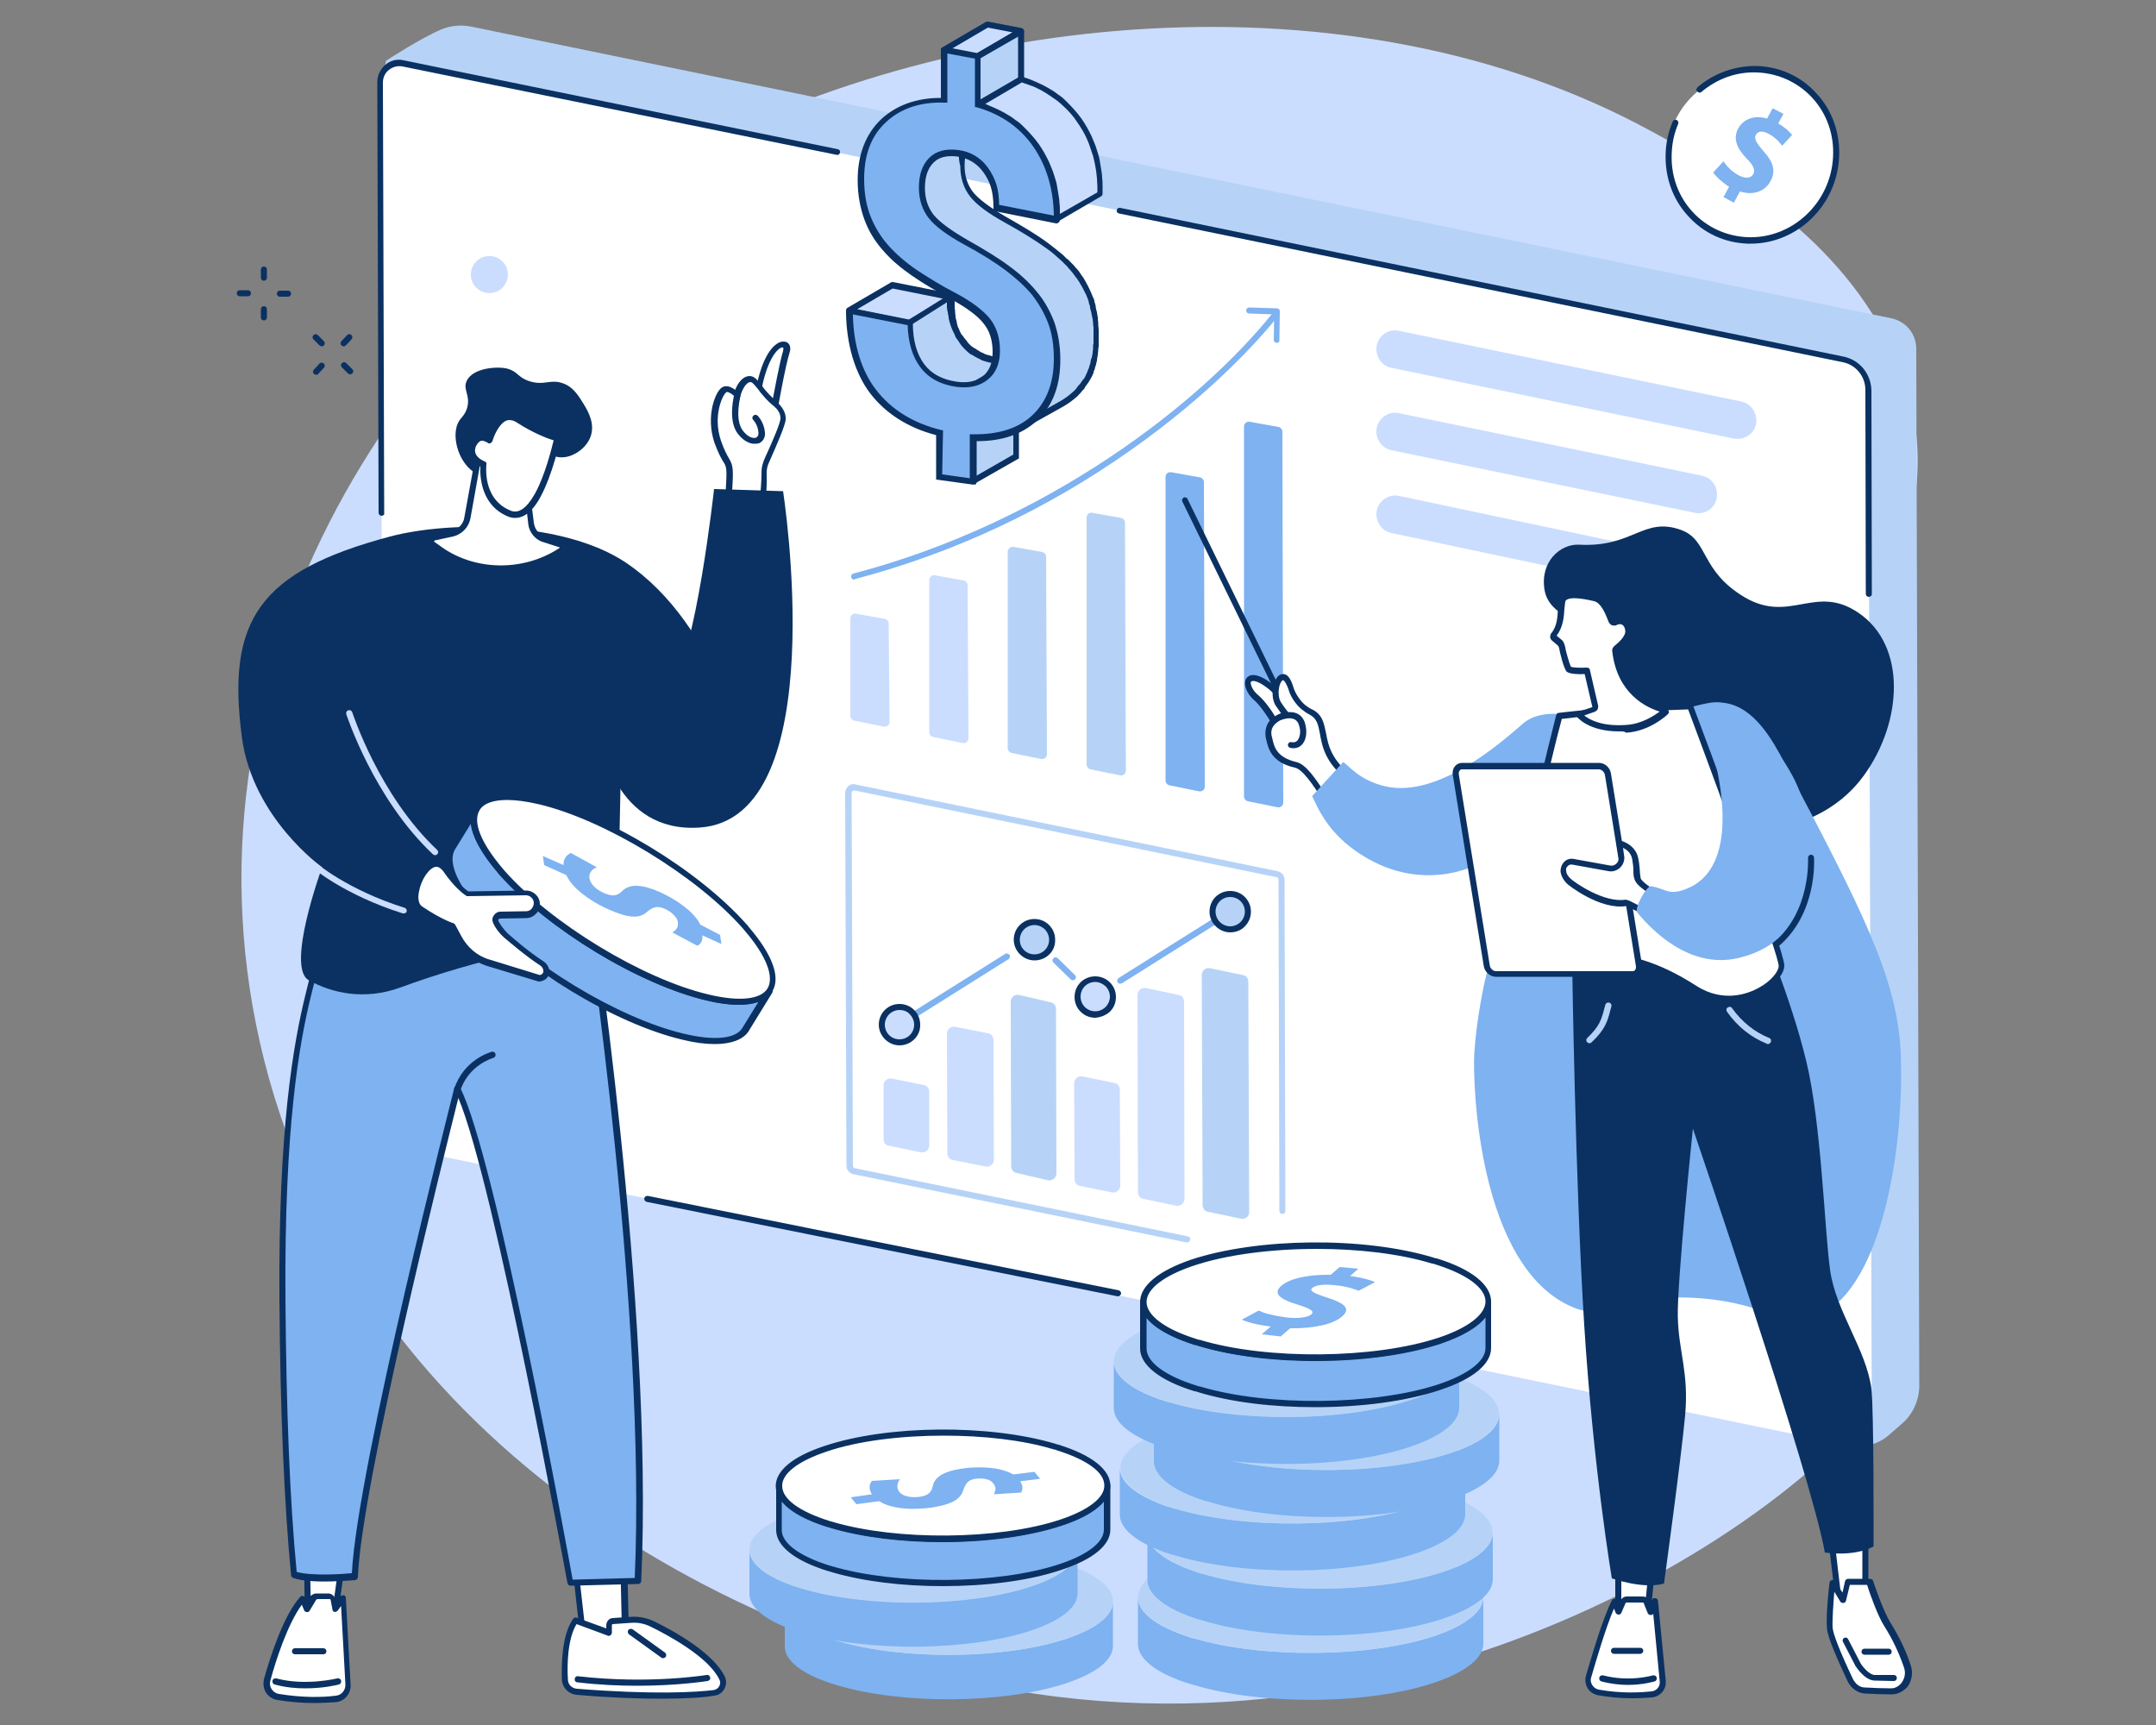 <?xml version="1.0" encoding="utf-8"?>
<!-- Generator: Adobe Illustrator 24.3.0, SVG Export Plug-In . SVG Version: 6.00 Build 0)  -->
<svg version="1.1" id="Layer_1" xmlns="http://www.w3.org/2000/svg" xmlns:xlink="http://www.w3.org/1999/xlink" x="0px" y="0px"
	 viewBox="0 0 500 400" style="enable-background:new 0 0 500 400;" xml:space="preserve">
<rect x="0" y="0" width="500" height="400" fill="#808080" stroke="none"/>
<style type="text/css">
	.st0{fill:#CADDFF;}
	.st1{fill:#B6D3F7;}
	.st2{fill:#FFFFFF;}
	.st3{fill:#0A3161;}
	.st4{fill:#7EB2F1;}
	.st5{enable-background:new    ;}
</style>
<g id="Financial_adviser">
	<path class="st0" d="M438.1,79.7c-13-26.3-39-40.5-55.2-49.3C313.3-7.6,218.3,2.5,155.1,38C92.8,73,38.5,155.9,61.3,246
		c22.9,90.4,111.8,136.9,179.1,146.8c106.8,15.7,196.6-55.6,201.5-80.3c1.5-7.6,1.1-14.4,1.1-14.4c-1.9-17.8-16.6-28.4-20-69.1
		C416.7,154.2,461,125.8,438.1,79.7z"/>
	<g>
		<g>
			<g>
				<path class="st1" d="M441,330.2l-3.1,2.7c-2.4,2-5.6,2.9-8.7,2.2L96.8,265.9c-4.4-0.9-6.6-5.6-6.6-10.1L87.9,27.4
					c0-2.7,1.6-13.3,1.6-13.3s8.1-5.3,12.9-7.3c2.2-0.9,4.6-1.1,7-0.6l329.2,67.6c3.4,0.7,5.8,3.6,5.8,7.1l0.7,240.4
					C445.1,324.7,443.6,328,441,330.2z"/>
				<path class="st2" d="M430.9,335.6L97.8,267.2c-5.2-1.1-8.9-5.6-8.9-10.9L88.2,19c0-2.8,2.5-4.9,5.3-4.3l334,68.6
					c3.4,0.7,5.8,3.6,5.8,7.1l0.8,242.7C434,334.7,432.5,335.9,430.9,335.6z"/>
				<g>
					<path class="st3" d="M88.5,119.6c-0.4,0-0.7-0.3-0.7-0.7L87.5,19c0-1.5,0.7-3,1.9-4c1.2-1,2.7-1.4,4.3-1l100.6,20.6
						c0.4,0.1,0.6,0.4,0.5,0.8c-0.1,0.4-0.4,0.6-0.8,0.5L93.3,15.4c-1.1-0.2-2.2,0.1-3.1,0.8c-0.9,0.7-1.4,1.8-1.4,2.9l0.3,99.9
						C89.2,119.3,88.9,119.6,88.5,119.6C88.5,119.6,88.5,119.6,88.5,119.6z"/>
					<path class="st3" d="M259.3,300.6c0,0-0.1,0-0.1,0l-109.2-21.9c-0.4-0.1-0.6-0.4-0.6-0.8c0.1-0.4,0.4-0.6,0.8-0.6l109.2,21.9
						c0.4,0.1,0.6,0.4,0.6,0.8C259.9,300.3,259.6,300.6,259.3,300.6z"/>
					<path class="st3" d="M433.4,138.4c-0.4,0-0.7-0.3-0.7-0.7l-0.1-47.3c0-3.1-2.2-5.8-5.2-6.4L259.5,49.5
						c-0.4-0.1-0.6-0.4-0.5-0.8c0.1-0.4,0.5-0.6,0.8-0.5l167.8,34.5c3.7,0.8,6.3,4,6.4,7.8l0.1,47.3
						C434.1,138.1,433.8,138.4,433.4,138.4C433.4,138.4,433.4,138.4,433.4,138.4z"/>
				</g>
			</g>
			<g>
				<path class="st0" d="M402.1,101.7l-79.4-16.4c-2-0.4-3.4-2.1-3.5-4.2v0c-0.1-2.8,2.5-5,5.2-4.4l79.4,16.4c2,0.4,3.4,2.1,3.5,4.2
					l0,0C407.5,100.1,404.9,102.2,402.1,101.7z"/>
				<path class="st0" d="M393,118.9l-70.3-14.5c-2-0.4-3.4-2.1-3.5-4.2l0,0c-0.1-2.8,2.5-5,5.2-4.4l70.3,14.5c2,0.4,3.4,2.1,3.5,4.2
					v0C398.3,117.4,395.8,119.5,393,118.9z"/>
				<path class="st0" d="M375.2,134.7l-52.5-11.1c-2-0.4-3.4-2.1-3.5-4.2l0,0c-0.1-2.8,2.5-5,5.3-4.4l52.5,11.1
					c2,0.4,3.4,2.1,3.5,4.2l0,0C380.5,133.1,377.9,135.2,375.2,134.7z"/>
			</g>
		</g>
		<g>
			<path class="st1" d="M275.3,288.1c0,0-0.1,0-0.1,0l-77.2-15.8c-1-0.2-1.7-1-1.7-2l-0.3-86.4c0-0.6,0.3-1.2,0.7-1.6
				c0.5-0.4,1.1-0.6,1.7-0.4l97.8,20.1c1,0.2,1.7,1,1.7,2l0.2,76.8c0,0.4-0.3,0.7-0.7,0.7c0,0,0,0,0,0c-0.4,0-0.7-0.3-0.7-0.7
				l-0.2-76.8c0-0.3-0.2-0.6-0.5-0.6l-97.8-20.1c-0.2,0-0.4,0.1-0.5,0.1c-0.1,0.1-0.2,0.2-0.2,0.5l0.3,86.4c0,0.3,0.2,0.6,0.5,0.6
				l77.2,15.8c0.4,0.1,0.6,0.4,0.5,0.8C275.9,287.9,275.6,288.1,275.3,288.1z"/>
			<g>
				<path class="st0" d="M272.8,279.6l-7.6-1.6c-0.8-0.1-1.3-0.8-1.3-1.6l-0.1-45.7c0-1,0.9-1.8,1.9-1.6l7.6,1.6
					c0.8,0.1,1.3,0.8,1.3,1.6l0.1,45.7C274.7,279,273.7,279.8,272.8,279.6z"/>
				<path class="st1" d="M287.8,282.6l-7.6-1.6c-0.8-0.1-1.3-0.8-1.3-1.6l-0.2-53.3c0-1,0.9-1.8,1.9-1.6l7.6,1.6
					c0.8,0.1,1.3,0.8,1.3,1.6l0.2,53.3C289.8,282,288.8,282.8,287.8,282.6z"/>
				<path class="st0" d="M257.9,276.5l-7.4-1.5c-0.8-0.1-1.3-0.8-1.3-1.6l-0.1-22.2c0-1,0.9-1.8,1.9-1.6l7.4,1.5
					c0.8,0.1,1.3,0.8,1.3,1.6l0.1,22.2C259.8,275.9,258.9,276.7,257.9,276.5z"/>
				<path class="st0" d="M213.6,267.2l-7.4-1.5c-0.8-0.1-1.3-0.8-1.3-1.6l0-12.4c0-1,0.9-1.8,1.9-1.6l7.4,1.5
					c0.8,0.1,1.3,0.8,1.3,1.6l0,12.4C215.5,266.6,214.6,267.4,213.6,267.2z"/>
				<path class="st1" d="M243.1,273.7l-7.3-1.7c-0.8-0.1-1.3-0.8-1.3-1.6l-0.1-38.1c0-1,0.9-1.8,1.9-1.6l7.3,1.7
					c0.8,0.1,1.3,0.8,1.3,1.6l0.1,38.1C245,273.1,244.1,273.8,243.1,273.7z"/>
				<path class="st0" d="M228.6,270.5l-7.6-1.5c-0.8-0.1-1.3-0.8-1.3-1.6l-0.1-27.7c0-1,0.9-1.8,1.9-1.6l7.6,1.5
					c0.8,0.1,1.3,0.8,1.3,1.6l0.1,27.7C230.5,269.9,229.6,270.7,228.6,270.5z"/>
			</g>
			<g>
				<path class="st4" d="M259.8,228.1c-0.2,0-0.5-0.1-0.6-0.3c-0.2-0.3-0.1-0.8,0.2-1l25.3-15.9c0.3-0.2,0.8-0.1,1,0.2
					c0.2,0.3,0.1,0.8-0.2,1L260.2,228C260,228.1,259.9,228.1,259.8,228.1z"/>
				<path class="st4" d="M248.8,227.3c-0.2,0-0.4-0.1-0.5-0.2l-4-3.9c-0.3-0.3-0.3-0.7,0-1c0.3-0.3,0.7-0.3,1,0l4,3.9
					c0.3,0.3,0.3,0.7,0,1C249.2,227.3,249,227.3,248.8,227.3z"/>
				<path class="st4" d="M208.5,238.2c-0.2,0-0.5-0.1-0.6-0.3c-0.2-0.3-0.1-0.8,0.2-1l25-15.7c0.3-0.2,0.8-0.1,1,0.2
					c0.2,0.3,0.1,0.8-0.2,1l-25,15.7C208.8,238.2,208.6,238.2,208.5,238.2z"/>
				<g>
					<path class="st1" d="M244,217.9c0,2.3-1.8,4.1-4.1,4.1c-2.3,0-4.1-1.8-4.1-4.1c0-2.3,1.8-4.1,4.1-4.1
						C242.2,213.8,244,215.6,244,217.9z"/>
					<path class="st3" d="M239.9,222.7c-2.6,0-4.8-2.2-4.8-4.8c0-1.3,0.5-2.5,1.4-3.4c0.9-0.9,2.1-1.4,3.4-1.4c0,0,0,0,0,0
						c1.3,0,2.5,0.5,3.4,1.4c0.9,0.9,1.4,2.1,1.4,3.4v0C244.8,220.6,242.6,222.7,239.9,222.7C239.9,222.7,239.9,222.7,239.9,222.7z
						 M239.9,214.5C239.9,214.5,239.9,214.5,239.9,214.5c-0.9,0-1.8,0.4-2.4,1c-0.6,0.6-1,1.5-1,2.4c0,1.9,1.5,3.4,3.4,3.4
						c0,0,0,0,0,0c1.9,0,3.4-1.5,3.4-3.4v0c0-0.9-0.4-1.8-1-2.4C241.7,214.9,240.8,214.5,239.9,214.5z"/>
				</g>
				<g>
					<path class="st1" d="M289.5,211.4c0,2.3-1.8,4.1-4.1,4.1c-2.3,0-4.1-1.8-4.1-4.1c0-2.3,1.8-4.1,4.1-4.1
						C287.6,207.3,289.5,209.1,289.5,211.4z"/>
					<path class="st3" d="M285.3,216.2c-2.6,0-4.8-2.2-4.8-4.8c0-2.7,2.1-4.8,4.8-4.8c1.3,0,2.5,0.5,3.4,1.4
						c0.9,0.9,1.4,2.1,1.4,3.4c0,1.3-0.5,2.5-1.4,3.4C287.9,215.7,286.6,216.2,285.3,216.2C285.4,216.2,285.3,216.2,285.3,216.2z
						 M285.3,208C285.3,208,285.3,208,285.3,208c-1.9,0-3.4,1.5-3.4,3.4c0,0.9,0.4,1.8,1,2.4c0.6,0.6,1.5,1,2.4,1c0,0,0,0,0,0
						c0.9,0,1.8-0.4,2.4-1c0.6-0.6,1-1.5,1-2.4C288.7,209.5,287.2,208,285.3,208z"/>
				</g>
				<g>
					<path class="st0" d="M258.1,231.1c0,2.3-1.8,4.1-4.1,4.1c-2.3,0-4.1-1.8-4.1-4.1c0-2.3,1.8-4.1,4.1-4.1
						C256.2,227,258.1,228.8,258.1,231.1z"/>
					<path class="st3" d="M254,236c-1.3,0-2.5-0.5-3.4-1.4c-0.9-0.9-1.4-2.1-1.4-3.4c0-2.7,2.1-4.8,4.8-4.8c0,0,0,0,0,0
						c1.3,0,2.5,0.5,3.4,1.4c0.9,0.9,1.4,2.1,1.4,3.4s-0.5,2.5-1.4,3.4C256.5,235.4,255.3,235.9,254,236C254,236,254,236,254,236z
						 M254,227.7C253.9,227.7,253.9,227.7,254,227.7c-1.9,0-3.4,1.5-3.4,3.4c0,1.9,1.5,3.4,3.4,3.4c0,0,0,0,0,0c0.9,0,1.8-0.4,2.4-1
						c0.6-0.6,1-1.5,1-2.4c0-0.9-0.4-1.8-1-2.4C255.7,228.1,254.9,227.7,254,227.7z"/>
				</g>
				<g>
					<path class="st0" d="M212.7,237.6c0,2.3-1.8,4.1-4.1,4.1c-2.3,0-4.1-1.8-4.1-4.1c0-2.3,1.8-4.1,4.1-4.1
						C210.9,233.5,212.7,235.3,212.7,237.6z"/>
					<path class="st3" d="M208.6,242.4c-2.6,0-4.8-2.2-4.8-4.8c0-1.3,0.5-2.5,1.4-3.4c0.9-0.9,2.1-1.4,3.4-1.4c0,0,0,0,0,0
						c1.3,0,2.5,0.5,3.4,1.4c0.9,0.9,1.4,2.1,1.4,3.4v0C213.5,240.2,211.3,242.4,208.6,242.4C208.6,242.4,208.6,242.4,208.6,242.4z
						 M208.6,234.2C208.6,234.2,208.6,234.2,208.6,234.2c-0.9,0-1.8,0.4-2.4,1c-0.6,0.6-1,1.5-1,2.4c0,1.9,1.5,3.4,3.4,3.4
						c0,0,0,0,0,0c1.9,0,3.4-1.5,3.4-3.4v0c0-0.9-0.4-1.8-1-2.4C210.4,234.5,209.5,234.2,208.6,234.2z"/>
				</g>
			</g>
		</g>
		<g>
			<g>
				<path class="st4" d="M288.5,98.9v85.8c0,0.5,0.4,1,0.9,1.1l6.9,1.4c0.7,0.1,1.3-0.4,1.3-1.1l-0.2-86c0-0.5-0.4-1-0.9-1.1
					l-6.7-1.2C289.1,97.7,288.5,98.2,288.5,98.9z"/>
				<path class="st4" d="M270.3,110.6V181c0,0.5,0.4,1,0.9,1.1l6.9,1.4c0.7,0.1,1.3-0.4,1.3-1.1l-0.2-70.6c0-0.5-0.4-1-0.9-1.1
					l-6.7-1.2C270.9,109.4,270.3,109.9,270.3,110.6z"/>
				<path class="st1" d="M252,120v57.3c0,0.5,0.4,1,0.9,1.1l6.9,1.4c0.7,0.1,1.3-0.4,1.3-1.1l-0.2-57.5c0-0.5-0.4-1-0.9-1.1
					l-6.7-1.2C252.6,118.8,252,119.3,252,120z"/>
				<path class="st1" d="M233.7,127.9v45.6c0,0.5,0.4,1,0.9,1.1l6.9,1.4c0.7,0.1,1.3-0.4,1.3-1.1l-0.2-45.8c0-0.5-0.4-1-0.9-1.1
					l-6.7-1.2C234.4,126.7,233.7,127.3,233.7,127.9z"/>
				<path class="st0" d="M215.5,134.5v35.3c0,0.5,0.4,1,0.9,1.1l6.9,1.4c0.7,0.1,1.3-0.4,1.3-1.1l-0.2-35.5c0-0.5-0.4-1-0.9-1.1
					l-6.7-1.2C216.1,133.3,215.5,133.8,215.5,134.5z"/>
				<path class="st0" d="M197.2,143.4V166c0,0.5,0.4,1,0.9,1.1l6.9,1.4c0.7,0.1,1.3-0.4,1.3-1.1l-0.2-22.8c0-0.5-0.4-1-0.9-1.1
					l-6.7-1.2C197.8,142.2,197.2,142.7,197.2,143.4z"/>
			</g>
			<g>
				<path class="st4" d="M198.1,134.4c-0.3,0-0.6-0.2-0.7-0.5c-0.1-0.4,0.1-0.8,0.5-0.9c45.4-11.9,80.6-39.8,97-60.1
					c0.2-0.3,0.7-0.3,1-0.1c0.3,0.2,0.3,0.7,0.1,1c-3.9,4.8-14.9,17.3-33.8,30.6c-19.7,13.9-41.2,23.9-64,29.9
					C198.2,134.4,198.2,134.4,198.1,134.4z"/>
				<path class="st4" d="M296.1,79.5C296.1,79.5,296.1,79.5,296.1,79.5c-0.4,0-0.7-0.3-0.7-0.7l0.1-5.9l-5.8-0.2
					c-0.4,0-0.7-0.3-0.7-0.7c0-0.4,0.3-0.7,0.7-0.7l6.4,0.2c0.4,0,0.7,0.3,0.7,0.7l-0.1,6.6C296.8,79.2,296.5,79.5,296.1,79.5z"/>
			</g>
		</g>
	</g>
	<g>
		<g>
			<g>
				<path class="st4" d="M258.1,371.4l0,10.3c0,3.1-3.6,6.2-10.8,8.6c-14.4,4.8-38,5-53.1,0.5c-0.2-0.1-0.5-0.1-0.7-0.2
					c-7.7-2.4-11.5-5.6-11.5-8.8l0-10.3c0,3.2,3.8,6.4,11.5,8.8c0.2,0.1,0.5,0.2,0.7,0.2c15.1,4.5,38.7,4.3,53.1-0.5
					C254.5,377.6,258.1,374.5,258.1,371.4z"/>
				<path class="st1" d="M245.9,362.3c0.2,0.1,0.5,0.1,0.7,0.2c15.1,4.7,15.4,12.6,0.7,17.5c-14.4,4.8-38,5-53.1,0.5
					c-0.2-0.1-0.5-0.1-0.7-0.2c-15.1-4.7-15.4-12.6-0.7-17.5C207.2,358,230.8,357.8,245.9,362.3z"/>
			</g>
			<g>
				<path class="st4" d="M249.9,359.2l0,10.3c0,3.1-3.6,6.2-10.8,8.6c-14.4,4.8-38,5-53.1,0.5c-0.2-0.1-0.5-0.1-0.7-0.2
					c-7.7-2.4-11.5-5.6-11.5-8.8l0-10.3c0,3.2,3.8,6.4,11.5,8.8c0.2,0.1,0.5,0.2,0.7,0.2c15.1,4.5,38.7,4.3,53.1-0.5
					C246.3,365.5,249.9,362.4,249.9,359.2z"/>
				<path class="st1" d="M237.7,350.2c0.2,0.1,0.5,0.1,0.7,0.2c15.1,4.7,15.4,12.6,0.7,17.5c-14.4,4.8-38,5-53.1,0.5
					c-0.2-0.1-0.5-0.1-0.7-0.2c-15.1-4.7-15.4-12.6-0.7-17.5C199,345.9,222.6,345.7,237.7,350.2z"/>
			</g>
			<g>
				<g>
					<path class="st4" d="M256.8,344.5l0,10.3c0,3.1-3.6,6.2-10.8,8.6c-14.4,4.8-38,5-53.1,0.5c-0.2-0.1-0.5-0.1-0.7-0.2
						c-7.7-2.4-11.5-5.6-11.5-8.8l0-10.3c0,3.2,3.8,6.4,11.5,8.8c0.2,0.1,0.5,0.2,0.7,0.2c15.1,4.5,38.7,4.3,53.1-0.5
						C253.2,350.7,256.8,347.6,256.8,344.5z"/>
					<path class="st3" d="M218.6,367.8c-9.3,0-18.5-1.1-25.9-3.3c-0.3-0.1-0.5-0.2-0.7-0.2c-7.7-2.4-12-5.8-12-9.5l0-10.3
						c0,0,0,0,0,0v0c0-0.4,0.3-0.7,0.7-0.7c0,0,0,0,0,0c0.4,0,0.7,0.3,0.7,0.7c0,3,4,6,11,8.2c0.2,0.1,0.5,0.1,0.7,0.2
						c14.9,4.4,38.5,4.2,52.7-0.5c6.6-2.2,10.3-5.1,10.3-8v0c0-0.4,0.3-0.7,0.7-0.7c0,0,0,0,0,0c0.4,0,0.7,0.3,0.7,0.7c0,0,0,0,0,0
						l0,10.3c0,3.6-4,6.9-11.3,9.3C238.6,366.6,228.6,367.8,218.6,367.8z M181.3,348.1l0,6.7c0,3,4,6,11,8.2
						c0.2,0.1,0.5,0.1,0.7,0.2c14.9,4.4,38.5,4.2,52.7-0.5c6.6-2.2,10.3-5.1,10.3-8l0-6.7c-1.8,2.2-5.1,4.1-9.9,5.7
						c-14.6,4.9-38.2,5.1-53.6,0.5c-0.3-0.1-0.5-0.2-0.7-0.2C186.8,352.4,183.1,350.4,181.3,348.1z"/>
				</g>
				<g>
					<path class="st2" d="M244.5,335.4c0.2,0.1,0.5,0.1,0.7,0.2c15.1,4.7,15.4,12.6,0.7,17.5c-14.4,4.8-38,5-53.1,0.5
						c-0.2-0.1-0.5-0.1-0.7-0.2c-15.1-4.7-15.4-12.6-0.7-17.5C205.9,331.1,229.4,330.9,244.5,335.4z"/>
					<path class="st3" d="M218.5,357.6c-9.3,0-18.5-1.1-25.9-3.3c-0.3-0.1-0.5-0.2-0.7-0.2c-7.7-2.4-12-5.8-12-9.5
						c0-3.6,4-6.9,11.3-9.3c14.6-4.9,38.2-5.1,53.6-0.5c0.3,0.1,0.5,0.2,0.7,0.2c7.7,2.4,12,5.8,12,9.5c0,3.6-4,6.9-11.3,9.3
						C238.6,356.3,228.6,357.6,218.5,357.6z M218.9,332.9c-9.9,0-19.9,1.2-27.2,3.7c-6.6,2.2-10.4,5.1-10.3,8c0,3,4,5.9,11,8.1
						c0.2,0.1,0.5,0.1,0.7,0.2c14.9,4.4,38.5,4.2,52.7-0.5c6.6-2.2,10.4-5.1,10.3-8c0-3-4-5.9-11-8.1c-0.2-0.1-0.5-0.2-0.7-0.2h0
						C237.2,333.9,228,332.9,218.9,332.9z"/>
				</g>
				<path class="st4" d="M239.9,341.3l1.3,1.6l-4.6,0.6c0.7,1.1,0.6,1.9,0.2,2.6l-6.3,0.4c0.2-0.5,0.8-1.4-0.2-2.6
					c-0.4-0.5-1-0.8-1.6-0.9c-0.8-0.2-1.6-0.2-2.4-0.1c-1.7,0.2-2.3,1-2.9,2.6c-0.6,2.2-2.8,3.4-7.5,4.1c-3.1,0.4-6.2,0.4-8.7-0.2
					c-1.3-0.3-2.4-0.7-3.3-1.3l-5.3,0.7l-1.3-1.6l4.9-0.7c-0.7-1.1-0.7-2.3,0-3.1l6.5-0.4c-0.6,0.8-0.9,2-0.1,3c0.4,0.5,1,0.8,1.9,1
					c0.8,0.2,1.7,0.2,2.7,0.1c2-0.3,2.8-1,3.1-2.4c0.4-2,2.1-3.5,7.1-4.2c3-0.4,6-0.3,8.4,0.2c1.2,0.3,2.3,0.7,3.2,1.2L239.9,341.3z
					"/>
			</g>
		</g>
		<g>
			<g>
				<path class="st4" d="M344,370.3l0,10.8c0,3.3-3.8,6.5-11.4,9.1c-15.2,5.1-39.9,5.3-55.8,0.5c-0.3-0.1-0.5-0.2-0.8-0.2
					c-8-2.5-12.1-5.9-12.1-9.3l0-10.8c0,3.4,4,6.7,12.1,9.3c0.3,0.1,0.5,0.2,0.8,0.2c15.9,4.7,40.6,4.5,55.8-0.5
					C340.2,376.8,344,373.6,344,370.3z"/>
				<path class="st1" d="M331.1,360.8c0.3,0.1,0.5,0.2,0.8,0.2c15.8,5,16.1,13.2,0.7,18.3c-15.2,5.1-39.9,5.3-55.8,0.5
					c-0.3-0.1-0.5-0.2-0.8-0.2c-15.8-5-16.1-13.2-0.7-18.3C290.5,356.3,315.3,356.1,331.1,360.8z"/>
			</g>
			<g>
				<path class="st4" d="M346.2,355.4l0,10.8c0,3.3-3.8,6.5-11.4,9.1c-15.2,5.1-39.9,5.3-55.8,0.5c-0.3-0.1-0.5-0.2-0.8-0.2
					c-8-2.5-12.1-5.9-12.1-9.3l0-10.8c0,3.4,4,6.7,12.1,9.3c0.3,0.1,0.5,0.2,0.8,0.2c15.9,4.7,40.6,4.5,55.8-0.5
					C342.4,361.9,346.2,358.6,346.2,355.4z"/>
				<path class="st1" d="M333.3,345.9c0.3,0.1,0.5,0.2,0.8,0.2c15.8,5,16.1,13.2,0.7,18.3c-15.2,5.1-39.9,5.3-55.8,0.5
					c-0.3-0.1-0.5-0.2-0.8-0.2c-15.8-5-16.1-13.2-0.7-18.3C292.7,341.4,317.5,341.1,333.3,345.9z"/>
			</g>
			<g>
				<path class="st4" d="M339.8,340.3l0,10.8c0,3.3-3.8,6.5-11.4,9.1c-15.2,5.1-39.9,5.3-55.8,0.5c-0.3-0.1-0.5-0.2-0.8-0.2
					c-8-2.5-12.1-5.9-12.1-9.3l0-10.8c0,3.4,4,6.7,12.1,9.3c0.3,0.1,0.5,0.2,0.8,0.2c15.9,4.7,40.6,4.5,55.8-0.5
					C336.1,346.9,339.8,343.6,339.8,340.3z"/>
				<path class="st1" d="M327,330.8c0.3,0.1,0.5,0.2,0.8,0.2c15.8,5,16.1,13.2,0.7,18.3c-15.2,5.1-39.9,5.3-55.8,0.5
					c-0.3-0.1-0.5-0.2-0.8-0.2c-15.8-5-16.1-13.2-0.7-18.3C286.4,326.3,311.1,326.1,327,330.8z"/>
			</g>
			<g>
				<path class="st4" d="M347.7,327.9l0,10.8c0,3.3-3.8,6.5-11.4,9.1c-15.2,5.1-39.9,5.3-55.8,0.5c-0.3-0.1-0.5-0.2-0.8-0.2
					c-8-2.5-12.1-5.9-12.1-9.3l0-10.8c0,3.4,4,6.7,12.1,9.3c0.3,0.1,0.5,0.2,0.8,0.2c15.9,4.7,40.6,4.5,55.8-0.5
					C343.9,334.5,347.7,331.2,347.7,327.9z"/>
				<path class="st1" d="M334.8,318.4c0.3,0.1,0.5,0.2,0.8,0.2c15.8,5,16.1,13.2,0.7,18.3c-15.2,5.1-39.9,5.3-55.8,0.5
					c-0.3-0.1-0.5-0.2-0.8-0.2c-15.8-5-16.1-13.2-0.7-18.3C294.2,313.9,319,313.7,334.8,318.4z"/>
			</g>
			<g>
				<path class="st4" d="M338.4,315.6l0,10.8c0,3.3-3.8,6.5-11.4,9.1c-15.2,5.1-39.9,5.3-55.8,0.5c-0.3-0.1-0.5-0.2-0.8-0.2
					c-8-2.5-12.1-5.9-12.1-9.3l0-10.8c0,3.4,4,6.7,12.1,9.3c0.3,0.1,0.5,0.2,0.8,0.2c15.9,4.7,40.6,4.5,55.8-0.5
					C334.6,322.2,338.4,318.9,338.4,315.6z"/>
				<path class="st1" d="M325.5,306.1c0.3,0.1,0.5,0.2,0.8,0.2c15.8,5,16.1,13.2,0.7,18.3c-15.2,5.1-39.9,5.3-55.8,0.5
					c-0.3-0.1-0.5-0.2-0.8-0.2c-15.8-5-16.1-13.2-0.7-18.3C284.9,301.6,309.7,301.4,325.5,306.1z"/>
			</g>
			<g>
				<g>
					<path class="st4" d="M345.2,301.8l0,10.8c0,3.3-3.8,6.5-11.4,9.1c-15.2,5.1-39.9,5.3-55.8,0.5c-0.3-0.1-0.5-0.2-0.8-0.2
						c-8-2.5-12.1-5.9-12.1-9.3l0-10.8c0,3.4,4,6.7,12.1,9.3c0.3,0.1,0.5,0.2,0.8,0.2c15.9,4.7,40.6,4.5,55.8-0.5
						C341.4,308.3,345.2,305.1,345.2,301.8z"/>
					<path class="st3" d="M305,326.3c-9.7,0-19.4-1.1-27.2-3.5c-0.3-0.1-0.5-0.2-0.8-0.2c-8.1-2.5-12.6-6.1-12.6-9.9l0-10.8
						c0,0,0,0,0,0v0c0-0.4,0.3-0.7,0.7-0.7c0,0,0,0,0,0c0.4,0,0.7,0.3,0.7,0.7c0,3.1,4.2,6.3,11.6,8.6c0.3,0.1,0.5,0.2,0.8,0.2
						c15.6,4.7,40.5,4.4,55.3-0.5c6.9-2.3,10.9-5.4,10.9-8.4v0c0-0.4,0.3-0.7,0.7-0.7c0,0,0,0,0,0c0.4,0,0.7,0.3,0.7,0.7
						c0,0,0,0,0,0l0,10.8c0,3.7-4.2,7.2-11.8,9.7C326,325,315.5,326.3,305,326.3z M265.9,305.6l0,7.1c0,3.1,4.2,6.3,11.6,8.6
						c0.3,0.1,0.5,0.2,0.8,0.2c15.6,4.7,40.5,4.4,55.3-0.5c6.9-2.3,10.9-5.4,10.9-8.4l0-7.1c-1.8,2.3-5.4,4.4-10.4,6.1
						c-15.4,5.1-40,5.4-56.2,0.5c-0.3-0.1-0.5-0.2-0.8-0.2C271.6,310.1,267.8,308,265.9,305.6z"/>
				</g>
				<g>
					<path class="st2" d="M332.3,292.3c0.3,0.1,0.5,0.2,0.8,0.2c15.8,5,16.1,13.2,0.7,18.3c-15.2,5.1-39.9,5.3-55.8,0.5
						c-0.3-0.1-0.5-0.2-0.8-0.2c-15.8-5-16.1-13.2-0.7-18.3C291.7,287.8,316.5,287.6,332.3,292.3z"/>
					<path class="st3" d="M305,315.5c-9.7,0-19.4-1.1-27.2-3.5c-0.3-0.1-0.5-0.2-0.8-0.2c-8.1-2.5-12.5-6.1-12.6-9.9
						c0-3.7,4.2-7.2,11.8-9.8c15.4-5.1,40-5.4,56.2-0.5h0c0.3,0.1,0.5,0.2,0.8,0.2c8.1,2.5,12.5,6.1,12.6,9.9
						c0,3.7-4.2,7.2-11.8,9.8C326,314.2,315.5,315.5,305,315.5z M305.4,289.6c-10.4,0-20.9,1.3-28.6,3.9c-6.9,2.3-10.9,5.4-10.9,8.4
						c0,3.1,4.2,6.3,11.6,8.6c0.3,0.1,0.5,0.2,0.8,0.2c15.6,4.7,40.5,4.4,55.3-0.5c6.9-2.3,10.9-5.4,10.9-8.4
						c0-3.1-4.2-6.3-11.6-8.6c-0.3-0.1-0.5-0.2-0.8-0.2h0C324.6,290.7,315,289.6,305.4,289.6z"/>
				</g>
				<path class="st4" d="M315,294.2l-1.9,1.7c1.7,0.2,3,0.5,4.1,0.8c0.7,0.2,1.3,0.4,1.7,0.6l-3.8,2c-0.5-0.2-1.1-0.4-2.1-0.7
					c-0.9-0.2-2.1-0.5-3.6-0.6c-2.9-0.3-4.5,0.1-5.1,0.7c-0.7,0.6,0.4,1.2,3.5,2.2c4.4,1.4,5.4,2.7,3.4,4.4c-1.9,1.7-6.4,2.8-12,2.7
					l-2.2,1.9l-4.4-0.5l2.1-1.8c-1.7-0.2-3.2-0.5-4.4-0.8c-1-0.3-1.7-0.5-2.3-0.8l3.9-2.1c0.7,0.3,1.6,0.7,2.7,0.9
					c1.1,0.3,2.4,0.5,3.8,0.7c2.6,0.3,4.8,0,5.7-0.7c0.8-0.7-0.1-1.3-2.9-2.2c-4-1.2-6.2-2.5-4.1-4.4c1.9-1.7,6.2-2.7,11.5-2.6
					l2.1-1.8L315,294.2z"/>
			</g>
		</g>
	</g>
	<g>
		<g>
			<g>
				<g>
					<polygon class="st2" points="80.4,354.8 77.6,374.8 71.4,374.8 71.1,355.1 					"/>
					<path class="st3" d="M77.6,375.5h-6.2c-0.4,0-0.7-0.3-0.7-0.7l-0.3-19.7c0-0.4,0.3-0.7,0.7-0.7l9.3-0.3c0.2,0,0.4,0.1,0.5,0.2
						c0.1,0.2,0.2,0.4,0.2,0.6l-2.8,20C78.2,375.2,78,375.5,77.6,375.5z M72.1,374.1H77l2.6-18.6l-7.8,0.3L72.1,374.1z"/>
				</g>
				<g>
					<g>
						<path class="st2" d="M77.8,393.9c-2.9,0.3-7.8,0.5-13.4-0.4c-1.8-0.3-3-2.2-2.5-4c1.4-5,4.4-14.5,8.3-18.9l0.8,2.4l1.5-2.5
							c0.2-0.3,0.5-0.5,0.9-0.5l2.6,0c0.6-0.1,1.1,0.3,1.2,0.9l0.4,2.1l1.9-2.6l1.1,20C80.8,392.2,79.6,393.7,77.8,393.9z"/>
						<path class="st3" d="M72.8,394.9c-2.5,0-5.4-0.2-8.5-0.7c-1.1-0.2-2-0.8-2.6-1.7c-0.6-0.9-0.7-2-0.5-3.1
							c1.5-5.3,4.5-14.7,8.4-19.1c0.2-0.2,0.4-0.3,0.7-0.2c0.2,0,0.4,0.2,0.5,0.5l0.3,1l0.7-1.2c0.3-0.5,0.8-0.8,1.4-0.9
							c0,0,0,0,0.1,0l2.6,0c0.9-0.1,1.8,0.6,1.9,1.5l0.1,0.5l1-1.3c0.2-0.2,0.5-0.3,0.8-0.3c0.3,0.1,0.5,0.3,0.5,0.6l1.1,20
							c0.2,2.1-1.3,4-3.4,4.2l0,0C76.5,394.8,74.8,394.9,72.8,394.9z M77.8,393.9L77.8,393.9L77.8,393.9z M70,372.1
							c-3.3,4.5-6,12.8-7.3,17.6c-0.2,0.7-0.1,1.4,0.3,2c0.4,0.6,1,1,1.7,1.1c5.5,0.9,10.2,0.8,13.2,0.4l0,0
							c1.3-0.1,2.3-1.3,2.2-2.7l-1-18.1l-0.8,1.1c-0.2,0.2-0.5,0.3-0.7,0.3c-0.3-0.1-0.5-0.3-0.5-0.6l-0.4-2.1
							c0-0.2-0.2-0.4-0.4-0.3c0,0-0.1,0-0.1,0l-2.6,0c-0.1,0-0.2,0.1-0.3,0.2l-1.5,2.5c-0.1,0.2-0.4,0.4-0.7,0.3
							c-0.3,0-0.5-0.2-0.6-0.5L70,372.1z"/>
					</g>
					<path class="st3" d="M70.8,391.5c-2.2,0-4.6-0.2-7.1-0.9c-0.4-0.1-0.6-0.5-0.5-0.9c0.1-0.4,0.5-0.6,0.9-0.5
						c6.8,1.8,14,0,14.1,0c0.4-0.1,0.8,0.1,0.9,0.5c0.1,0.4-0.1,0.8-0.5,0.9C78.3,390.7,75.1,391.5,70.8,391.5z"/>
					<path class="st3" d="M75,383.6h-6.6c-0.4,0-0.7-0.3-0.7-0.7c0-0.4,0.3-0.7,0.7-0.7H75c0.4,0,0.7,0.3,0.7,0.7
						C75.7,383.3,75.4,383.6,75,383.6z"/>
				</g>
			</g>
			<g>
				<g>
					<polygon class="st2" points="132.7,356.6 135.3,379.9 145.1,381.9 144.5,354.6 					"/>
					<path class="st3" d="M145.1,382.6c0,0-0.1,0-0.1,0l-9.8-2.1c-0.3-0.1-0.5-0.3-0.6-0.6l-2.6-23.3c0-0.4,0.2-0.7,0.6-0.8l11.8-2
						c0.2,0,0.4,0,0.6,0.2c0.2,0.1,0.2,0.3,0.3,0.5l0.6,27.3c0,0.2-0.1,0.4-0.3,0.6C145.4,382.6,145.2,382.6,145.1,382.6z
						 M135.9,379.3l8.4,1.8l-0.6-25.6l-10.3,1.7L135.9,379.3z"/>
				</g>
				<g>
					<g>
						<path class="st2" d="M131,389.5c-0.1-3.6,0-10.1,2.4-13.7l7.8,2.8v-1.7c0-0.5,0.4-1,0.9-1l4.4-0.3c1.6-0.1,3.3,0.2,4.7,1
							c4.4,2.2,13.6,7.2,16.2,12.6c0.7,1.5-0.2,3.2-1.9,3.4c-4.2,0.5-13.9,1.2-31.9-0.3C132.2,392.2,131,391,131,389.5z"/>
						<path class="st3" d="M153.3,393.9c-5,0-11.5-0.2-19.6-0.9c-1.9-0.2-3.3-1.7-3.4-3.5c-0.1-3.7,0-10.4,2.6-14.1
							c0.2-0.3,0.5-0.4,0.8-0.3l6.9,2.5v-0.7c0-0.9,0.7-1.7,1.5-1.7l4.4-0.3c1.7-0.1,3.5,0.3,5.1,1c5.1,2.5,13.9,7.5,16.5,12.9
							c0.4,0.9,0.4,1.9-0.1,2.8c-0.5,0.9-1.3,1.5-2.4,1.6C163.3,393.6,159.4,393.9,153.3,393.9z M133.7,376.6
							c-2.1,3.5-2.2,9.5-2,12.8l0,0c0,1.2,0.9,2.1,2.1,2.2c17.9,1.4,27.5,0.8,31.7,0.3c0.6-0.1,1-0.4,1.3-0.9c0.3-0.5,0.3-1.1,0-1.6
							c-2.5-5.2-12-10.3-15.9-12.2c-1.4-0.7-2.9-1-4.4-0.9l-4.4,0.3c-0.1,0-0.2,0.1-0.2,0.3v1.7c0,0.2-0.1,0.4-0.3,0.6
							c-0.2,0.1-0.4,0.2-0.6,0.1L133.7,376.6z"/>
					</g>
					<path class="st3" d="M147.8,390.9c-4.2,0-8.9-0.2-13.9-0.8c-0.4,0-0.7-0.4-0.6-0.8c0-0.4,0.4-0.7,0.8-0.6
						c16.6,1.9,29.7-0.3,29.8-0.3c0.4-0.1,0.7,0.2,0.8,0.6c0.1,0.4-0.2,0.7-0.6,0.8C164,389.8,157.4,390.9,147.8,390.9z"/>
					<path class="st3" d="M153.8,384.5c-0.1,0-0.3,0-0.4-0.1l-7.5-5.4c-0.3-0.2-0.4-0.7-0.2-1c0.2-0.3,0.7-0.4,1-0.2l7.5,5.4
						c0.3,0.2,0.4,0.7,0.2,1C154.2,384.4,154,384.5,153.8,384.5z"/>
				</g>
			</g>
			<g>
				<g>
					<path class="st4" d="M135.8,205.3c0,0,15.1,96.9,12.1,161.3l-15.6,0.4c0,0-17.8-98.3-26.2-114.5c0,0-23,89.6-23.8,113.1
						c0,0-10.1,1-14.1-0.4c-2.2-22.7-2.6-48.9-2.7-63.7c-0.3-42.3,3.7-61.5,5.9-70.6c2-8.4,4.2-15.2,5.8-19.8l5.3-15.2L135.8,205.3z
						"/>
					<path class="st3" d="M132.3,367.7c-0.3,0-0.6-0.2-0.7-0.6c-0.2-0.9-16.8-92.2-25.3-112.5c-3.3,13.2-22.5,89.8-23.3,111.1
						c0,0.4-0.3,0.6-0.6,0.7c-0.4,0-10.3,1-14.4-0.5c-0.3-0.1-0.4-0.3-0.5-0.6c-1.6-16.9-2.5-37.7-2.7-63.7
						c-0.3-40.2,3.3-59.7,6-70.8c1.6-6.7,3.6-13.4,5.8-19.8l5.3-15.2c0.1-0.3,0.4-0.5,0.8-0.5l53.3,9.3c0.3,0.1,0.5,0.3,0.6,0.6
						c0.2,1,15.1,97.7,12.1,161.4c0,0.4-0.3,0.7-0.7,0.7L132.3,367.7C132.3,367.7,132.3,367.7,132.3,367.7z M106.1,251.8
						c0.3,0,0.5,0.1,0.6,0.4c8.1,15.7,24.5,105.1,26.1,114.1l14.4-0.4c2.7-61.2-10.9-152.4-12.1-160L83,196.7l-5.1,14.6
						c-2.2,6.4-4.2,13.1-5.8,19.7c-2.7,11-6.2,30.4-5.9,70.4c0.2,25.7,1,46.4,2.6,63.1c3.5,1,10.7,0.5,12.8,0.3
						c1.2-24.3,23.6-111.8,23.8-112.7C105.5,252,105.7,251.8,106.1,251.8C106,251.8,106.1,251.8,106.1,251.8z"/>
				</g>
				<path class="st3" d="M106,253.5c-0.1,0-0.1,0-0.2,0c-0.4-0.1-0.6-0.5-0.5-0.9c2.2-6.9,8.4-8.6,8.7-8.7c0.4-0.1,0.8,0.1,0.9,0.5
					c0.1,0.4-0.1,0.8-0.5,0.9c-0.2,0.1-5.7,1.6-7.7,7.7C106.6,253.3,106.3,253.5,106,253.5z"/>
			</g>
		</g>
		<g>
			<g>
				<g>
					<path class="st2" d="M175.7,91.6c2.1-13.2,7.7-13.2,6.7-10c-1,3.2-2.9,14.1-2.9,14.1L175.7,91.6z"/>
					<path class="st3" d="M179.9,97.2l-4.9-5.3l0.1-0.3c1.2-8,3.8-11.6,5.9-12.3c0.7-0.2,1.4-0.1,1.8,0.3c0.5,0.5,0.6,1.3,0.3,2.2
						c-1,3.1-2.9,13.9-2.9,14L179.9,97.2z M176.4,91.4l2.5,2.8c0.6-3.1,1.9-10.2,2.7-12.8c0.1-0.4,0.1-0.7,0-0.8c0,0-0.2-0.1-0.4,0
						C180.1,81,177.7,83.7,176.4,91.4z"/>
				</g>
				<g>
					<path class="st2" d="M180.1,93.8c0.6,0.6,1.7,1.9,1.6,3.4c-0.2,1.6-2.6,7-3.8,9.5c-0.4,0.9-0.6,1.8-0.6,2.7
						c-0.1,2.6,0.2,12.9-5.9,13.1c-2.6,0.1-2.6-4.7-2.2-10.7c0.4-6-0.6-3.4-2.7-9.4c-2-6,0.3-11.4,1.5-12.1c1.2-0.7,3,1.1,3,1.1
						s1-3.7,3.1-3.6c1,0,1.8,1.3,3.2,3.1C178.5,92.5,180,93.7,180.1,93.8z"/>
					<path class="st3" d="M171.3,123.3c-0.7,0-1.2-0.2-1.7-0.7c-1.5-1.5-1.5-5.2-1.2-10.7c0.2-3.4,0-3.8-0.7-4.9
						c-0.5-0.8-1.1-1.9-2-4.3c-2.1-6.2,0.2-12,1.8-12.9c1-0.6,2.2,0,3,0.6c0.5-1.3,1.6-3.2,3.4-3.2c1.1,0,1.9,1.1,3,2.5
						c0.2,0.3,0.4,0.6,0.7,0.9c1,1.2,2.2,2.2,2.6,2.6c0.1,0.1,0.2,0.2,0.2,0.2c0.7,0.7,2,2.2,1.8,4c-0.2,1.5-2.2,6.1-3.8,9.7
						c-0.4,0.8-0.6,1.6-0.6,2.5c0,0.2,0,0.4,0,0.6C177.9,113.6,177.8,123,171.3,123.3C171.4,123.2,171.3,123.3,171.3,123.3z
						 M168.6,90.9c-0.1,0-0.2,0-0.2,0.1c-0.7,0.4-3.2,5.3-1.2,11.2c0.8,2.3,1.4,3.3,1.8,4c0.8,1.4,1.1,2,0.9,5.7
						c-0.2,2.7-0.5,8.3,0.8,9.6c0.2,0.2,0.4,0.3,0.7,0.3c5-0.2,5.1-8.6,5.2-11.8c0-0.2,0-0.5,0-0.6c0-1,0.3-2.1,0.7-3
						c2.2-4.8,3.6-8.2,3.7-9.3c0.1-1.3-0.9-2.4-1.4-2.8c0,0-0.1-0.1-0.1-0.1c-0.5-0.4-1.7-1.4-2.8-2.8c-0.3-0.3-0.5-0.6-0.7-0.9
						c-0.8-1-1.5-1.9-1.9-1.9c-1.3,0-2.1,2.3-2.4,3.1l-0.3,1.2l-0.9-0.8C170,91.5,169.1,90.9,168.6,90.9z"/>
				</g>
				<path class="st3" d="M174.9,102.9c-1,0-2.4-0.6-3.7-2.2c-2.6-3.2-0.9-9.4-0.8-9.6c0.1-0.4,0.5-0.6,0.9-0.5
					c0.4,0.1,0.6,0.5,0.5,0.9c0,0.1-1.6,5.7,0.5,8.4c1.2,1.5,2.3,1.8,3,1.6c0.4-0.2,0.6-0.5,0.6-1.1c-0.1-1.9-1.2-3-1.2-3
					c-0.3-0.3-0.3-0.7,0-1c0.3-0.3,0.7-0.3,1,0c0.1,0.1,1.5,1.5,1.7,3.9c0.1,1.2-0.5,2.1-1.4,2.5
					C175.5,102.9,175.2,102.9,174.9,102.9z"/>
			</g>
			<g>
				<path class="st3" d="M90.5,124.4c-30.4,8.1-38,19.4-34.4,46.6c2.5,18.7,18.6,30.1,18.6,30.1s-8.5,23.2-3.1,26.2
					s12.9,4.7,21.2,1.7c16.6-6.1,42.5-13,50.3-7.6l0.8-39l29.1-5c0,0-5.7-32.2-28.1-47.1C130.6,120.9,104.5,120.7,90.5,124.4z"/>
				<path class="st3" d="M181.6,113.9l-16-0.5c0,0-4.3,39-9.9,44.9c-5.5,5.8-16.3,13.3-16.3,13.3s3.1,21.6,22.8,20.3
					C193.5,189.9,181.6,113.9,181.6,113.9z"/>
				<path class="st0" d="M100.9,198.3c-0.2,0-0.3-0.1-0.5-0.2c-13.8-13-20-32.3-20.1-32.5c-0.1-0.4,0.1-0.8,0.5-0.9
					c0.4-0.1,0.8,0.1,0.9,0.5c0.1,0.2,6.2,19.2,19.7,31.9c0.3,0.3,0.3,0.7,0,1C101.3,198.2,101.1,198.3,100.9,198.3z"/>
				<path class="st0" d="M93.6,211.8c-0.1,0-0.1,0-0.2,0c-13.6-4.3-20.8-10.5-21.1-10.7c-0.3-0.3-0.3-0.7-0.1-1
					c0.3-0.3,0.7-0.3,1-0.1c0.1,0.1,7.3,6.3,20.6,10.5c0.4,0.1,0.6,0.5,0.5,0.9C94.2,211.7,93.9,211.8,93.6,211.8z"/>
			</g>
			<g>
				<g>
					<path class="st4" d="M178.5,229.5l-5.7,9.1c-1.7,2.8-6.6,3.6-14.4,1.7c-15.5-3.7-36.6-16.6-47.6-28.9c-0.2-0.2-0.4-0.4-0.5-0.6
						c-5.5-6.4-7.1-11.4-5.4-14.2l5.7-9.1c-1.8,2.9-0.1,7.8,5.4,14.2c0.2,0.2,0.4,0.4,0.5,0.6c11,12.4,32.1,25.2,47.6,28.9
						C171.8,233.1,176.8,232.3,178.5,229.5z"/>
					<path class="st3" d="M165.8,242.1c-2.2,0-4.7-0.3-7.5-1c-15.7-3.7-36.8-16.5-48-29.1c-0.2-0.2-0.4-0.4-0.5-0.6
						c-5.5-6.4-7.5-11.8-5.4-15l5.6-9.1c0,0,0,0,0,0l0,0c0.2-0.3,0.6-0.4,1-0.2c0.3,0.2,0.4,0.6,0.2,1c-1.6,2.7,0.3,7.6,5.3,13.4
						c0.2,0.2,0.3,0.4,0.5,0.6c10.8,12.2,32,25.1,47.3,28.7c7.1,1.7,12.1,1.2,13.6-1.4l0,0c0.2-0.3,0.6-0.4,1-0.2
						c0.3,0.2,0.4,0.6,0.2,1c0,0,0,0,0,0l-5.6,9.1C172.2,241.1,169.5,242.1,165.8,242.1z M109.2,191l-3.7,6
						c-1.6,2.7,0.3,7.6,5.3,13.4c0.2,0.2,0.3,0.4,0.5,0.6c10.8,12.2,32,25.1,47.3,28.7c7.1,1.7,12.1,1.2,13.6-1.4l3.7-6
						c-2.8,1-6.9,0.9-12-0.3c-15.7-3.7-36.8-16.5-48-29.1c-0.2-0.2-0.4-0.4-0.5-0.6C111.7,197.9,109.6,194,109.2,191z"/>
				</g>
				<g>
					<path class="st2" d="M172.6,214.7c0.2,0.2,0.4,0.4,0.5,0.6c10.8,12.6,6.8,19.7-9,15.9c-15.5-3.7-36.6-16.6-47.6-28.9
						c-0.2-0.2-0.4-0.4-0.5-0.6c-10.8-12.6-6.8-19.7,9-15.9C140.5,189.5,161.6,202.3,172.6,214.7z"/>
					<path class="st3" d="M171.4,233c-2.2,0-4.7-0.3-7.5-1c-15.7-3.7-36.8-16.5-48-29.1c-0.2-0.2-0.4-0.4-0.5-0.6
						c-5.5-6.4-7.5-11.7-5.5-15c1.9-3.2,7.3-3.9,15.2-2.1c15.7,3.7,36.8,16.5,48,29.1l0,0c0.2,0.2,0.4,0.4,0.5,0.6
						c5.5,6.4,7.5,11.7,5.5,15C177.8,231.9,175.2,233,171.4,233z M117.6,185.5c-3.2,0-5.5,0.8-6.4,2.4c-1.6,2.7,0.3,7.5,5.3,13.4
						c0.2,0.2,0.3,0.4,0.5,0.6c10.8,12.2,32,25.1,47.3,28.7c7.1,1.7,12.1,1.2,13.7-1.4c1.6-2.7-0.3-7.6-5.3-13.4
						c-0.2-0.2-0.3-0.4-0.5-0.6c-10.8-12.2-32-25.1-47.2-28.7C122,185.8,119.6,185.5,117.6,185.5z"/>
				</g>
				<path class="st4" d="M167,216.8l0.3,2.1l-4.4-2c0.1,1.4-0.5,2.1-1.2,2.4l-5.8-3.1c0.5-0.3,1.5-0.8,1.3-2.4
					c-0.1-0.7-0.5-1.2-1-1.7c-0.6-0.6-1.4-1.1-2.1-1.4c-1.7-0.7-2.6-0.4-4,0.7c-1.8,1.7-4.4,1.5-8.9-0.5c-3-1.3-5.7-3.1-7.7-5
					c-1-1-1.7-2-2.2-3l-5.1-2.3l-0.3-2.1l4.8,2.1c-0.1-1.4,0.7-2.4,1.7-2.8l6,3.3c-1,0.4-1.9,1.2-1.7,2.6c0.1,0.6,0.5,1.3,1.1,1.9
					c0.6,0.6,1.4,1.1,2.3,1.5c1.9,0.8,3,0.7,4.1-0.4c1.5-1.5,3.8-2,8.7,0.1c2.9,1.3,5.5,3,7.4,4.8c0.9,0.9,1.7,1.9,2.1,2.8
					L167,216.8z"/>
			</g>
			<g>
				<path class="st2" d="M104.9,214.9c0,0-2.8-0.7-7.5-4c-3.6-2.5,2.3-14.4,5.9-9.2c2.9,4.3,5.2,5.6,5.2,5.6L122,207
					c1.4,0,2.5,1.1,2.6,2.5v0c0,1.4-1.1,2.6-2.5,2.6l-6,0.1c-0.8,0-1.4,0.9-1,1.7l0,0c0.6,1.2,1.4,2.2,2.4,3.1
					c1.8,1.6,4.9,4.2,8.3,6.5c1.6,1,1.3,3.3-0.6,3.5l-11.9-3.6c-3-0.9-5.5-3-7-5.8L104.9,214.9z"/>
				<path class="st3" d="M125.1,227.6c-0.1,0-0.1,0-0.2,0l-11.9-3.6c-3.2-1-5.9-3.2-7.4-6.1l-1.2-2.4c-0.9-0.3-3.5-1.3-7.4-4
					c-1.3-0.9-1.7-2.7-1.2-5c0.6-3,2.6-6.3,4.9-6.7c0.8-0.2,2.1,0,3.1,1.6c2.4,3.5,4.2,4.9,4.8,5.3l13.3-0.2c0,0,0,0,0.1,0
					c1.7,0,3.2,1.4,3.2,3.1c0,0.9-0.3,1.7-0.9,2.3c-0.6,0.6-1.4,1-2.3,1l-6,0.1c-0.2,0-0.3,0.1-0.4,0.2c0,0.1-0.1,0.2,0,0.4
					c0.6,1.1,1.3,2,2.2,2.9c1.6,1.4,4.7,4.1,8.2,6.4c1.1,0.7,1.6,1.9,1.3,3C127.1,226.8,126.2,227.5,125.1,227.6
					C125.1,227.6,125.1,227.6,125.1,227.6z M101.3,201c-0.1,0-0.2,0-0.3,0c-1.5,0.3-3.3,2.9-3.8,5.6c-0.4,1.7-0.1,3.1,0.7,3.6
					c4.6,3.1,7.3,3.9,7.3,3.9c0.2,0.1,0.3,0.2,0.4,0.4l1.4,2.6c1.4,2.6,3.7,4.6,6.5,5.4l11.7,3.6c0.4-0.1,0.7-0.3,0.8-0.7
					c0.1-0.4-0.1-1.1-0.7-1.5c-3.5-2.3-6.7-5.1-8.4-6.5c-1-0.9-1.9-2-2.5-3.3c-0.3-0.6-0.3-1.2,0.1-1.8c0.3-0.5,0.9-0.9,1.5-0.9
					l6-0.1c0.5,0,1-0.2,1.3-0.6c0.3-0.4,0.5-0.8,0.5-1.3c0-1-0.9-1.8-1.8-1.8c0,0,0,0,0,0l-13.5,0.2c-0.1,0-0.3,0-0.4-0.1
					c-0.1-0.1-2.4-1.4-5.4-5.8C102.1,201.2,101.6,201,101.3,201z"/>
			</g>
		</g>
		<g>
			<path class="st3" d="M124.1,109.2c0.5,0.8-0.5,2.4-0.5,2.4c0,0,0.5-4.6,3-5.7c1.5-0.7,2.2,0.4,4.4,0.1c2.3-0.3,4.9-2.1,5.9-4.6
				c1.2-3.1-0.5-6-1.6-7.8c-1.1-1.8-2.4-3.9-4.7-4.7c-3-1.1-4.3,0.6-7.8-0.5c-2.8-0.9-2.6-2.2-5.1-2.9c-2.1-0.6-8.1-0.3-9.5,2.9
				c-0.9,2,1,3.3,0.1,6.3c-0.6,1.8-1.4,2-2.1,3.4c-1.6,3.5,0.4,9.6,4.1,11.6C115.5,112.4,123,107.3,124.1,109.2z"/>
			<g>
				<path class="st2" d="M121.9,111.6l1.2,9.7c0.2,1.9,1.6,3.4,3.4,3.8l3.4,1.1c0.7,0.2,0.8,1.1,0.2,1.5c-8.6,5.6-20.5,5.5-28.7-0.7
					l-1-0.7c-0.6-0.5-0.4-1.5,0.4-1.7l4.2-0.9c1.8-0.4,3.2-1.8,3.5-3.6l2.6-14.3L121.9,111.6z"/>
				<path class="st3" d="M116.1,132.6c-5.4,0-10.8-1.7-15.2-5l-1-0.7c-0.5-0.4-0.8-1-0.6-1.7c0.1-0.6,0.6-1.1,1.3-1.3l4.2-0.9
					c1.5-0.3,2.7-1.5,2.9-3.1l2.6-14.3c0-0.2,0.2-0.4,0.4-0.5c0.2-0.1,0.4-0.1,0.6,0l10.9,5.9c0.2,0.1,0.3,0.3,0.4,0.5l1.2,9.7
					c0.2,1.6,1.3,2.9,2.8,3.3l3.4,1.1c0.6,0.2,1,0.7,1.1,1.3c0.1,0.6-0.2,1.2-0.7,1.5C126.1,131.2,121.1,132.6,116.1,132.6z
					 M111.5,106.8l-2.4,13.4c-0.4,2.1-2,3.7-4,4.2l-4.2,0.9c-0.1,0-0.2,0.1-0.2,0.2c0,0.1,0,0.2,0.1,0.2l1,0.7
					c7.9,6,19.4,6.3,27.9,0.7c0,0,0.1,0,0.1-0.1c0,0,0-0.1-0.1-0.1l-3.4-1.1c-2.1-0.5-3.6-2.3-3.8-4.4l-1.1-9.4L111.5,106.8z"/>
			</g>
			<g>
				<path class="st2" d="M112.2,107.7c0,0-3.8-1.4-2.4-4.6c1.4-3.2,3.8-0.8,3.8-0.8s2.2-7.8,6.8-4.7c4.6,3.1,8.9,4.2,8.9,4.2
					s-1.6,7.9-4.5,13.1c-1.7,3.2-4,5.4-6.6,4.3C111.1,116.2,112.2,107.7,112.2,107.7L112.2,107.7z"/>
				<path class="st3" d="M119.5,120.1c-0.6,0-1.1-0.1-1.6-0.3c-6.5-2.6-6.6-9.6-6.5-11.6c-0.7-0.4-1.9-1.1-2.4-2.4
					c-0.4-0.9-0.3-1.9,0.1-2.9c0.5-1.2,1.3-1.9,2.2-2c0.7-0.1,1.4,0.1,1.9,0.4c0.5-1.4,1.8-4,3.8-4.8c1.2-0.4,2.4-0.2,3.7,0.6
					c4.4,3,8.7,4.1,8.7,4.1c0.4,0.1,0.6,0.5,0.5,0.8c-0.1,0.3-1.7,8-4.6,13.3C123.3,119,121.2,120.1,119.5,120.1z M111.8,102.2
					c-0.1,0-0.1,0-0.2,0c-0.4,0.1-0.8,0.5-1.2,1.2c-0.3,0.7-0.3,1.3-0.1,1.8c0.5,1.2,2.1,1.8,2.1,1.8c0.3,0.1,0.5,0.4,0.4,0.7
					c0,0.3-1,8,5.6,10.7c1.9,0.8,3.8-0.6,5.7-4c2.3-4.2,3.8-10.3,4.3-12.3c-1.4-0.4-4.8-1.7-8.5-4.1c-0.9-0.6-1.7-0.7-2.4-0.5
					c-1.8,0.7-3,3.7-3.3,4.8c-0.1,0.2-0.3,0.4-0.5,0.5c-0.2,0.1-0.5,0-0.7-0.2C112.9,102.6,112.4,102.2,111.8,102.2z"/>
			</g>
		</g>
	</g>
	<g>
		<path class="st3" d="M366.2,126.3c-4.4-0.2-9.1,4-8,10.5c0.9,5.3,6.6,6.4,9.4,9.1c9.1,8.5,12.1,36.3,25.5,43.6
			c10.6,5.8,29.5,3.6,39.1-9.6c9.1-12.5,10-30.2-1.2-37.8c-10-6.8-15.8,2.6-26.4-3.6c-10.4-6.2-8.3-13.2-14.7-15.6
			C381.1,119.7,378.8,127,366.2,126.3z"/>
		<path class="st4" d="M350.2,195.6c-4.7,28.7-5.2,29.1-5.9,32.1c0,0-1.9,8.5-2.4,16.6c-0.4,7.1,0.9,49.5,22.8,58.8
			c7.9,3.4,10.2-2.8,27.1-2.2c17.3,0.7,20.8,6.8,28.3,4.7c16.3-4.7,21.6-39.7,20.7-61.3c-0.7-17.6-9.5-34.3-27-67.5
			c-2.7-5.1-6.9-12.8-13.8-13.8c-3.2-0.5-4.4,0-17.1,3.5c-13.8,3.8-17.3-0.2-23.2,3.5C353.6,173.9,352.5,181.2,350.2,195.6z"/>
		<g>
			<g>
				<polygon class="st2" points="375.3,361.7 375.3,375.6 382,375.2 383.3,361.7 				"/>
				<path class="st3" d="M375.3,376.3c-0.2,0-0.4-0.1-0.5-0.2c-0.1-0.1-0.2-0.3-0.2-0.5v-13.9c0-0.4,0.3-0.7,0.7-0.7h8
					c0.2,0,0.4,0.1,0.5,0.2c0.1,0.1,0.2,0.3,0.2,0.5l-1.3,13.5c0,0.3-0.3,0.6-0.7,0.6L375.3,376.3
					C375.4,376.3,375.3,376.3,375.3,376.3z M376,362.4v12.4l5.3-0.3l1.2-12.1H376z"/>
			</g>
			<g>
				<path class="st2" d="M383,392.9c-2.7,0.3-7.2,0.5-12.4-0.4c-1.7-0.3-2.8-2-2.3-3.6c1.3-4.6,3.9-13.2,5.9-17.4l1.2,2.3l1-2.4
					c0.2-0.3,0.5-0.5,0.8-0.5l3.5,0c1.1,0,1.1,0.6,1.3,1l0.7,1.8l1-2.5l1.8,18.5C385.7,391.3,384.6,392.7,383,392.9z"/>
				<path class="st3" d="M378.4,393.8c-2.3,0-4.9-0.2-7.8-0.7c-1-0.2-1.9-0.8-2.4-1.6c-0.5-0.9-0.7-1.9-0.4-2.9
					c1.1-3.8,3.8-13.1,6-17.5c0.1-0.2,0.4-0.4,0.6-0.4c0.3,0,0.5,0.1,0.6,0.4l0.5,1l0.4-1c0,0,0-0.1,0-0.1c0.3-0.5,0.8-0.8,1.3-0.8
					c0,0,0,0,0.1,0l3.5,0c0,0,0,0,0,0c1.5,0,1.8,0.9,1.9,1.4l0.1,0.2l0.3-0.8c0.1-0.3,0.4-0.5,0.8-0.4c0.3,0,0.6,0.3,0.6,0.6
					l1.8,18.5c0.2,2-1.2,3.7-3.2,3.9c0,0,0,0,0,0C381.8,393.7,380.2,393.8,378.4,393.8z M383,392.9L383,392.9L383,392.9z M374.3,373
					c-2,4.6-4.3,12.6-5.3,16c-0.2,0.6-0.1,1.2,0.3,1.8c0.3,0.5,0.9,0.9,1.5,1c5.1,0.9,9.4,0.7,12.2,0.4l0,0c1.2-0.1,2.1-1.2,1.9-2.4
					l-1.5-15.6c-0.1,0.2-0.3,0.3-0.6,0.3c0,0,0,0,0,0c-0.3,0-0.6-0.2-0.7-0.5l-0.8-2c-0.1-0.4-0.1-0.4-0.6-0.4l-3.5,0
					c-0.1,0-0.2,0.1-0.2,0.1l-1,2.3c-0.1,0.2-0.3,0.4-0.6,0.4c-0.3,0-0.5-0.1-0.7-0.4L374.3,373z"/>
			</g>
			<path class="st3" d="M377.6,390.7c-1.8,0-3.9-0.2-6.2-0.8c-0.4-0.1-0.6-0.5-0.5-0.9c0.1-0.4,0.5-0.6,0.9-0.5
				c6.2,1.6,11.4,0,11.5,0c0.4-0.1,0.8,0.1,0.9,0.5c0.1,0.4-0.1,0.8-0.5,0.9C383.6,389.9,381.1,390.7,377.6,390.7z"/>
			<path class="st3" d="M380.4,383.5h-6.1c-0.4,0-0.7-0.3-0.7-0.7c0-0.4,0.3-0.7,0.7-0.7h6.1c0.4,0,0.7,0.3,0.7,0.7
				C381.1,383.2,380.7,383.5,380.4,383.5z"/>
			<g>
				<polygon class="st2" points="424.4,354.4 426.4,371.1 432.7,370.9 432.7,354.4 				"/>
				<path class="st3" d="M426.4,371.8c-0.4,0-0.7-0.3-0.7-0.6l-2-16.7c0-0.2,0-0.4,0.2-0.5c0.1-0.2,0.3-0.2,0.5-0.2h8.2
					c0.4,0,0.7,0.3,0.7,0.7v16.5c0,0.4-0.3,0.7-0.7,0.7L426.4,371.8C426.4,371.8,426.4,371.8,426.4,371.8z M425.2,355.1l1.8,15.3
					l4.9-0.2v-15.1H425.2z"/>
			</g>
			<g>
				<path class="st2" d="M424.9,367.1c0,0-0.8,7.4-0.6,10.4c0.2,2.1,3.1,8.6,4.8,12.1c0.7,1.4,2,2.4,3.4,2.4
					c1.8,0.1,4.2,0.2,6.2,0.2c2.7,0,4.6-3.1,3.6-5.9c-0.9-2.6-2.3-6-4.5-9.5c-1.7-2.7-4.1-9.9-4.1-9.9h-5.1l-1,4.2L424.9,367.1z"/>
				<path class="st3" d="M438.7,392.9C438.7,392.9,438.7,392.9,438.7,392.9c-2,0-4.5-0.1-6.2-0.2c-1.7-0.1-3.2-1.2-4-2.8
					c-2.1-4.5-4.7-10.2-4.8-12.3c-0.3-3,0.5-10.2,0.6-10.6c0-0.3,0.2-0.5,0.5-0.6c0.3-0.1,0.6,0,0.8,0.3l1.7,2.6l0.6-2.7
					c0.1-0.3,0.4-0.5,0.7-0.5h5.1c0.3,0,0.6,0.2,0.7,0.5c0,0.1,2.4,7.2,4.1,9.8c1.9,3.1,3.5,6.3,4.6,9.7c0.6,1.7,0.3,3.6-0.7,5
					C441.4,392.2,440.1,392.9,438.7,392.9z M425.4,369.1c-0.2,2.4-0.5,6.4-0.4,8.3c0.1,1.5,1.8,5.8,4.7,11.9c0.6,1.2,1.6,2,2.8,2
					c1.7,0.1,4.2,0.2,6.1,0.2c0,0,0,0,0,0c0.9,0,1.8-0.5,2.4-1.3c0.8-1.1,1-2.4,0.5-3.7c-1.1-3.2-2.6-6.4-4.5-9.4
					c-1.5-2.3-3.5-7.9-4-9.6h-4l-0.9,3.7c-0.1,0.3-0.3,0.5-0.6,0.5c-0.3,0-0.6-0.1-0.7-0.3L425.4,369.1z"/>
			</g>
			<path class="st3" d="M434.8,389.7c-2.3,0-4.3-3.1-4.5-3.4l-2.9-5.6c-0.2-0.3,0-0.8,0.3-0.9c0.3-0.2,0.8,0,0.9,0.3l2.9,5.6
				c0.4,0.7,2,2.7,3.3,2.7c0,0,0,0,0,0l4.4,0c0,0,0,0,0,0c0.4,0,0.7,0.3,0.7,0.7c0,0.4-0.3,0.7-0.7,0.7L434.8,389.7
				C434.8,389.7,434.8,389.7,434.8,389.7z"/>
			<path class="st3" d="M438,383.7h-5.6c-0.4,0-0.7-0.3-0.7-0.7c0-0.4,0.3-0.7,0.7-0.7h5.6c0.4,0,0.7,0.3,0.7,0.7
				C438.7,383.4,438.4,383.7,438,383.7z"/>
			<path class="st3" d="M364.6,223c0,0,0.7,51.1,2.8,84.3c2.1,33.2,6.4,58.7,6.4,58.7s7.3,2.6,12.1,1.2c0,0,4-29.2,4.9-39
				c0.9-9.9-1.5-14.7-1.7-22.8c-0.2-8.1,3.5-43.7,3.5-43.7s27.5,80.5,30.6,98.3c0,0,6.6,1.1,11.3-1.4c0,0,0.1-31.7-0.5-36.6
				c-1.2-9.1-8.3-18-9.6-27.6c-1.3-9.6-2-33.8-5.5-48.3c-3.5-14.5-10.4-30.8-10.4-30.8L364.6,223z"/>
			<path class="st1" d="M410,242.1c-0.1,0-0.2,0-0.3-0.1c-3.7-1.5-6.8-4-9.2-7.4c-0.2-0.3-0.2-0.8,0.2-1c0.3-0.2,0.8-0.2,1,0.2
				c2.3,3.2,5.2,5.5,8.6,6.9c0.4,0.1,0.5,0.6,0.4,0.9C410.5,242,410.2,242.1,410,242.1z"/>
			<path class="st1" d="M368.6,241.9c-0.2,0-0.4-0.1-0.5-0.2c-0.3-0.3-0.3-0.7,0-1c2.9-2.8,3.3-4.3,4-7l0.2-0.7
				c0.1-0.4,0.5-0.6,0.9-0.5c0.4,0.1,0.6,0.5,0.5,0.9l-0.2,0.7c-0.7,2.7-1.2,4.6-4.4,7.6C368.9,241.9,368.7,241.9,368.6,241.9z"/>
		</g>
		<g>
			<g>
				<path class="st3" d="M301.1,170.6c-0.3,0-0.5-0.1-0.6-0.4l-26.3-53.9c-0.2-0.3,0-0.8,0.3-0.9c0.3-0.2,0.8,0,0.9,0.3l26.3,53.9
					c0.2,0.3,0,0.8-0.3,0.9C301.3,170.6,301.2,170.6,301.1,170.6z"/>
				<g>
					<g>
						<path class="st2" d="M291.4,161.7c1.5,1.2,3.8,4.6,4,5.3c1.4,5.1,6.2,0.9,6.2,0.9s-3.9-6.7-7-9
							C288.7,154.5,288.2,159.1,291.4,161.7z"/>
						<path class="st3" d="M297.9,170.3c-0.3,0-0.6,0-0.9-0.1c-1.1-0.3-2-1.3-2.4-2.9c-0.2-0.5-2.3-3.7-3.7-4.9l0,0
							c-1.9-1.6-2.7-4-1.8-5.2c0.6-0.7,2.1-1.5,5.8,1.3c3.1,2.3,7,8.9,7.1,9.2c0.2,0.3,0.1,0.7-0.1,0.9
							C301.7,168.7,299.9,170.3,297.9,170.3z M291.8,161.2c1.6,1.3,4,4.8,4.2,5.6c0.3,1.1,0.8,1.8,1.4,2c1,0.3,2.4-0.5,3.1-1
							c-1-1.6-4.1-6.4-6.5-8.2c-2.3-1.8-3.6-1.9-3.9-1.5C289.9,158.4,290.3,160,291.8,161.2L291.8,161.2z"/>
					</g>
					<g>
						<path class="st2" d="M299.3,159.8c0.4,1.5,1.7,3.3,2.9,4.3c0.5,0.4,1.1,0.8,1.7,1.1c4.8,2.4,0.1,8.5,9.4,15.5
							c0.3,0.2-2.5,6.6-3.3,8.2c-3.2-4-6.6-10.8-9.5-11.5c-5.5-1.2-5.7-4.6-6.1-6.2c-1-4.4,4.1-5.4,4.1-5.4s-0.5-0.4-1.9-2.5
							C294.5,160.2,297.5,153.2,299.3,159.8z"/>
						<path class="st3" d="M310,189.6c-0.2,0-0.4-0.1-0.5-0.3c-1-1.3-2.1-2.9-3.1-4.4c-2-3-4.3-6.5-6.1-6.9
							c-5.5-1.2-6.2-4.6-6.6-6.3c0-0.1-0.1-0.3-0.1-0.4c-0.3-1.4-0.1-2.6,0.5-3.7c0.8-1.2,2.1-1.9,3-2.2c-0.3-0.4-0.7-1-1.2-1.7
							c-1.2-1.8-0.9-4.8,0.1-6.4c0.6-1,1.4-1,1.7-1c1,0.1,1.7,1.2,2.3,3.2l0,0c0.4,1.3,1.5,3,2.7,4c0.5,0.4,1.1,0.8,1.6,1
							c2.4,1.2,2.7,3.1,3.2,5.4c0.5,2.8,1.2,6.4,6.3,10.2c0.5,0.4,0.6,0.6-1,4.4c-0.8,1.9-1.7,3.9-2.1,4.7
							C310.5,189.5,310.3,189.6,310,189.6C310,189.6,310,189.6,310,189.6z M297.5,157.7c0,0-0.2,0.1-0.5,0.6
							c-0.6,1.2-0.7,3.4,0.1,4.6c1.2,1.8,1.7,2.3,1.7,2.3c0.2,0.2,0.3,0.5,0.2,0.7c-0.1,0.3-0.3,0.5-0.5,0.5c0,0-2.2,0.5-3.2,2
							c-0.5,0.7-0.6,1.6-0.3,2.6c0,0.1,0.1,0.3,0.1,0.4c0.4,1.7,0.9,4.2,5.5,5.3c2.3,0.5,4.5,3.9,6.9,7.5c0.8,1.2,1.6,2.4,2.4,3.4
							c1-2,2.4-5.5,2.7-6.6c-5.3-4.1-6-8-6.5-10.9c-0.4-2.1-0.7-3.5-2.4-4.4c-0.6-0.3-1.2-0.7-1.8-1.2c-1.4-1.1-2.7-3.1-3.1-4.7l0,0
							C298.1,157.9,297.6,157.7,297.5,157.7z M312.9,181.3L312.9,181.3L312.9,181.3z"/>
					</g>
					<path class="st3" d="M300,173.5c-0.2,0-0.5,0-0.8-0.1c-0.4-0.1-0.6-0.5-0.5-0.8c0.1-0.4,0.5-0.6,0.8-0.5c0.5,0.1,1,0,1.3-0.3
						c0.6-0.6,0.9-1.9,0.6-3.1c-0.2-1-0.6-1.6-1.2-1.9c-1.2-0.6-2.9,0.1-3,0.1c-0.4,0.2-0.8,0-0.9-0.4c-0.2-0.4,0-0.8,0.4-0.9
						c0.1,0,2.4-1,4.2-0.1c1,0.5,1.7,1.5,1.9,2.9c0.3,1.3,0.2,3.3-1,4.4C301.5,173.1,300.9,173.5,300,173.5z"/>
				</g>
			</g>
			<path class="st4" d="M354.8,195.1c4.8-15.5,9.1-29.2,9.1-29.2s-6.6-1.6-10.6,1.8c-4,3.4-19.5,17.7-32.2,14.6
				c-5.8-1.4-8-4.5-9.6-5.6l-7.2,7.9c1.4,2.9,3.7,8.7,11.4,13.6c15.4,9.8,28.6,1.4,28.6,1.4L354.8,195.1z"/>
			<g>
				<path class="st2" d="M361.8,166c0,0,14.2-1.8,30.4-2.3c0,0,21.2,56.6,21.2,60.2c0,3.6-10.2,11.6-20.2,5.2
					c-16.8-10.7-27.3-7.1-35.6-5.1C345.1,226.9,361.8,166,361.8,166z"/>
				<path class="st3" d="M401,232.3c-2.5,0-5.3-0.6-8.3-2.5c-15.4-9.8-25.3-7.4-33.3-5.5c-0.6,0.1-1.2,0.3-1.8,0.4
					c-1.3,0.3-2.5,0-3.4-0.9c-3-3.1-2.7-13.8,0.7-31.9c2.6-13.3,6-25.9,6-26.1c0.1-0.3,0.3-0.5,0.6-0.5c0.1,0,14.5-1.8,30.4-2.3
					c0.3,0,0.6,0.2,0.7,0.5c2.2,5.8,21.3,56.9,21.2,60.4c0,2-2.3,4.6-5.5,6.4C407.2,231.1,404.4,232.3,401,232.3z M371.1,221.1
					c6.1,0,13.3,1.7,22.3,7.5c6.4,4.1,12.2,1.7,14.4,0.5c3-1.6,4.7-3.9,4.7-5.1c0-2.5-12.5-36.8-21-59.5
					c-14.1,0.4-26.8,1.9-29.3,2.2c-3.8,14.2-12.3,50.7-7,56.2c0.5,0.6,1.2,0.7,2,0.5c0.6-0.1,1.2-0.3,1.7-0.4
					C362.7,222,366.6,221.1,371.1,221.1z"/>
			</g>
			<g>
				<path class="st2" d="M339.1,177.7h31.7c1,0,1.9,0.8,2.1,1.9l7.2,44.4c0.2,1-0.5,1.9-1.5,1.9h-31.7c-1,0-1.9-0.8-2.1-1.9
					l-7.2-44.4C337.5,178.5,338.1,177.7,339.1,177.7z"/>
				<path class="st3" d="M378.6,226.5h-31.7c-1.3,0-2.6-1.1-2.8-2.5l-7.2-44.4c-0.1-0.7,0.1-1.4,0.5-1.9c0.4-0.5,1-0.8,1.7-0.8h31.7
					c1.4,0,2.6,1.1,2.8,2.5l7.2,44.4c0.1,0.7-0.1,1.4-0.5,1.9C379.9,226.2,379.3,226.5,378.6,226.5z M339.1,178.4
					c-0.3,0-0.5,0.1-0.6,0.3c-0.2,0.2-0.2,0.5-0.2,0.8l7.2,44.4c0.1,0.7,0.8,1.3,1.4,1.3h31.7c0.3,0,0.5-0.1,0.6-0.3
					c0.2-0.2,0.2-0.5,0.2-0.8l-7.2-44.4c-0.1-0.7-0.8-1.3-1.4-1.3H339.1z"/>
			</g>
			<g>
				<g>
					<path class="st2" d="M375.5,195.6l0.5,3.4c0,1.5-1.3,2.7-2.8,2.4l-8.3-1.5c-1.3-0.2-2.4,0.8-2.4,2.1c0,0.7,0.4,1.6,1.3,2.5
						c0.4,0.4,7.8,6,13.4,5c0.2,0,5.5,2.9,5.7,2.8c0.9-0.6,1.5-2.7,1.7-4.4c0-0.1-4.4-2.6-4.8-4c-0.5-1.4-0.1-2.4-0.6-4.8
						C378.6,196.3,375.5,195.6,375.5,195.6z"/>
					<path class="st3" d="M383,212.9c-0.4,0-1.1-0.4-3.6-1.7c-0.8-0.4-1.9-1-2.2-1.1c-6.2,1-13.8-5.1-13.8-5.2
						c-0.9-0.9-1.4-1.9-1.5-2.9c0-0.8,0.3-1.6,0.9-2.2c0.6-0.6,1.5-0.8,2.3-0.6l8.3,1.5c0.5,0.1,1,0,1.4-0.4
						c0.4-0.3,0.6-0.8,0.6-1.3l-0.5-3.3c0-0.2,0-0.5,0.2-0.6c0.2-0.2,0.4-0.2,0.6-0.2c0.1,0,3.5,0.8,4.2,4c0.3,1.3,0.3,2.2,0.4,3
						c0,0.7,0.1,1.2,0.2,1.8c0.2,0.7,2.8,2.5,3.7,3c1,0.6,1.2,0.8,1.1,1.3c-0.2,1.7-0.8,4-2,4.9C383.3,212.9,383.2,212.9,383,212.9z
						 M377.3,208.7c0.3,0,0.7,0.2,2.8,1.3c0.9,0.5,2.1,1.1,2.7,1.4c0.5-0.6,0.9-1.9,1.1-3.3c-0.1-0.1-0.3-0.2-0.5-0.3
						c-2-1.3-3.9-2.6-4.3-3.8c-0.3-0.8-0.3-1.4-0.3-2.2c0-0.7-0.1-1.6-0.3-2.7c-0.3-1.4-1.3-2.1-2.1-2.5l0.3,2.2c0,0,0,0.1,0,0.1
						c0,0.9-0.4,1.8-1.1,2.4c-0.7,0.6-1.7,0.9-2.6,0.7l-8.3-1.5c-0.4-0.1-0.8,0-1.1,0.3c-0.3,0.3-0.5,0.6-0.4,1c0,0.7,0.4,1.4,1.1,2
						c0.7,0.7,7.7,5.7,12.8,4.8C377.2,208.7,377.2,208.7,377.3,208.7z M384.2,208.3L384.2,208.3L384.2,208.3z"/>
				</g>
				<path class="st4" d="M382.9,205.5c3.6,0.6,4.1,2.4,8.7,0.4c10.2-4.5,8.2-20.1,6.5-27.9c-0.4-1.6-0.8-3.2-1.3-4.6
					c-0.9-2.7,10-5.2,12-3.1c2.3,2.5,4.8,5.7,6.9,9.6c6.3,11.6,8.4,37.6-12.8,42.3c-11.2,2.5-20-6.7-23.2-10.6
					C378.9,210.7,381.9,205.3,382.9,205.5z"/>
			</g>
			<path class="st3" d="M411.9,219.6c-0.2,0-0.4-0.1-0.5-0.2c-0.3-0.3-0.2-0.7,0.1-1c8.5-7.2,7.8-19.3,7.8-19.5
				c0-0.4,0.3-0.7,0.7-0.7c0.4,0,0.7,0.3,0.7,0.7c0,0.5,0.8,12.9-8.3,20.6C412.2,219.5,412.1,219.6,411.9,219.6z"/>
		</g>
		<g>
			<g>
				<path class="st2" d="M374.6,144.2c-0.3,0.2-0.7,0.1-0.9-0.3c-0.7-1.6-1.7-4.7-3.9-5.2c-2.8-0.6-7.2-1.5-7.6,0.7
					c-0.3,1.9,0.1,5.2-2,7.6c-0.2,0.2,0,0.6,0.2,0.8l1.3,1.1c0.3,0.2,0.5,0.9,0.5,1.2c0.1,1,1.2,4.7,1.5,4.9
					c0.7,0.6,4.2,0.3,4.2,0.3l1.9,8.2c0.1,0.4-0.1,0.7-0.5,0.8l-3.3,1.1c0,0,2.7,3.8,11,3.2c5.4-0.4,9.3-4.1,9.3-4.1
					s-10.4-1.5-11.8-13.8c0-0.3,0.1-0.5,0.3-0.7c0.8-0.6,3.1-2.5,2.7-4.3C377.2,143.9,375.7,143.6,374.6,144.2z"/>
				<path class="st3" d="M375.5,169.6c-7.3,0-9.8-3.4-9.9-3.5c-0.1-0.2-0.2-0.4-0.1-0.6c0.1-0.2,0.2-0.4,0.4-0.4l3.3-1.1
					c0,0,0,0,0.1,0l-1.8-7.7c-1.3,0.1-3.4,0-4.1-0.5c-0.7-0.5-1.7-4.7-1.8-5.4c0-0.2-0.2-0.6-0.3-0.7l-1.3-1.1
					c-0.3-0.2-0.5-0.6-0.5-0.9c0-0.3,0.1-0.6,0.2-0.8c1.4-1.6,1.5-3.8,1.6-5.5c0-0.6,0.1-1.2,0.2-1.7c0.1-0.6,0.4-1.1,0.9-1.4
					c1.3-0.8,3.6-0.8,7.5,0.1c2.3,0.5,3.4,3.4,4.2,5.2l0.1,0.3c0.7-0.4,1.6-0.5,2.3-0.1c0.8,0.4,1.4,1.2,1.6,2.3
					c0.4,2.1-1.6,4.1-2.9,5c0,0,0,0,0,0.1c1.3,11.6,10.8,13.1,11.2,13.2c0.3,0,0.5,0.2,0.6,0.5c0.1,0.3,0,0.5-0.2,0.7
					c-0.2,0.2-4.2,4-9.7,4.3C376.6,169.5,376,169.6,375.5,169.6z M367.4,165.9c1.2,1,4.2,2.6,9.7,2.2c3.5-0.2,6.3-2,7.8-3.1
					c-3-0.9-9.9-4.1-11-14c-0.1-0.5,0.2-1,0.6-1.3c0.6-0.5,2.7-2.2,2.4-3.6c-0.1-0.7-0.4-1.1-0.8-1.3c-0.3-0.1-0.7-0.1-1.1,0.1l0,0
					c-0.3,0.2-0.7,0.2-1.1,0.1c-0.4-0.1-0.6-0.4-0.8-0.7l-0.2-0.5c-0.6-1.5-1.6-4-3.2-4.4c-3.4-0.8-5.6-0.9-6.4-0.3
					c-0.2,0.1-0.3,0.3-0.3,0.5c-0.1,0.4-0.1,1-0.2,1.6c-0.1,1.9-0.3,4.2-1.8,6.2l1.2,1c0.5,0.4,0.7,1.3,0.8,1.7
					c0.1,0.9,1,3.9,1.3,4.5c0.4,0.2,2.1,0.3,3.7,0.2c0.3,0,0.7,0.2,0.7,0.5l1.9,8.2c0.1,0.3,0,0.7-0.1,1c-0.2,0.3-0.5,0.5-0.8,0.6
					L367.4,165.9z M364.4,154.6L364.4,154.6L364.4,154.6z M374.6,144.2L374.6,144.2L374.6,144.2z"/>
			</g>
		</g>
	</g>
	<g class="st5">
		<g>
			<path class="st1" d="M225.6,101.3l10.1-5.9l0,10.3l-10,5.8c0,0-0.1,0-0.1,0L225.6,101.3z"/>
			<path class="st3" d="M225.6,112.4l-0.4-0.2c-0.2-0.1-0.4-0.4-0.4-0.6l0-10.6l11.5-6.7l0,12L225.6,112.4z M226.3,101.7l0,8.7
				l8.7-5l0-8.7L226.3,101.7z"/>
		</g>
		<g>
			<polygon class="st0" points="196.9,72 206.9,66.1 221,69 211,74.8 			"/>
			<path class="st3" d="M211,75.5c0,0-0.1,0-0.1,0l-14.1-2.8c-0.3-0.1-0.5-0.3-0.6-0.6c0-0.3,0.1-0.6,0.3-0.7l10.1-5.9
				c0.1-0.1,0.3-0.1,0.5-0.1l14.1,2.8c0.3,0.1,0.5,0.3,0.6,0.6c0,0.3-0.1,0.6-0.3,0.7l-10.1,5.9C211.2,75.5,211.1,75.5,211,75.5z
				 M198.8,71.7l12,2.4l8.2-4.8l-12-2.4L198.8,71.7z"/>
		</g>
		<g>
			<path class="st1" d="M237.1,82.8c-0.4,0.2-0.8,0.4-1.3,0.6c-0.1,0-0.2,0.1-0.3,0.1c-0.5,0.2-1.1,0.3-1.7,0.3c-0.1,0-0.2,0-0.3,0
				c-0.1,0-0.3,0-0.4,0c-0.1,0-0.2,0-0.3,0c-0.2,0-0.3,0-0.5,0c-0.1,0-0.2,0-0.3,0c-0.3,0-0.5,0-0.8-0.1c-0.4-0.1-0.8-0.1-1.2-0.2
				c-0.1,0-0.1,0-0.2,0c-0.3-0.1-0.7-0.2-1-0.3c0,0,0,0,0,0c-0.3-0.1-0.7-0.2-1-0.4c0,0-0.1,0-0.1-0.1c-0.3-0.1-0.6-0.3-0.9-0.4
				c-0.1,0-0.1-0.1-0.2-0.1c-0.3-0.2-0.6-0.3-0.8-0.5c-0.1,0-0.1-0.1-0.2-0.1c-0.2-0.1-0.4-0.3-0.6-0.5c-0.1-0.1-0.2-0.2-0.3-0.3
				c-0.2-0.2-0.3-0.3-0.5-0.5c-0.1-0.1-0.2-0.2-0.2-0.2c-0.2-0.3-0.5-0.5-0.7-0.8c-0.2-0.3-0.4-0.6-0.6-0.9c0,0-0.1-0.1-0.1-0.1
				c-0.2-0.3-0.3-0.6-0.5-0.9c0-0.1-0.1-0.1-0.1-0.2c-0.1-0.2-0.2-0.4-0.3-0.6c-0.1-0.2-0.1-0.4-0.2-0.5c-0.1-0.3-0.2-0.5-0.3-0.8
				c0-0.1-0.1-0.2-0.1-0.3c-0.1-0.4-0.2-0.8-0.3-1.1c0-0.1,0-0.2,0-0.3c-0.1-0.3-0.1-0.6-0.1-0.9c0-0.1,0-0.3-0.1-0.4
				c0-0.3-0.1-0.6-0.1-0.9c0-0.2,0-0.3,0-0.5c0-0.4,0-1.3,0-1.8l-10.1,6.3c0,0.4,0,0.7,0,1.1c0,0.1,0,0.1,0,0.2c0,0.2,0,0.3,0,0.5
				c0,0.2,0,0.3,0,0.5c0,0.1,0,0.3,0,0.4c0,0.1,0,0.3,0.1,0.4c0,0.1,0,0.2,0,0.3c0,0.2,0.1,0.4,0.1,0.7c0,0.1,0,0.2,0,0.3
				c0,0,0,0.1,0,0.1c0.1,0.3,0.1,0.7,0.2,1c0,0,0,0,0,0.1c0,0.1,0.1,0.2,0.1,0.3c0.1,0.2,0.1,0.4,0.2,0.6c0,0.1,0,0.1,0.1,0.2
				c0.1,0.2,0.1,0.4,0.2,0.5c0.1,0.1,0.1,0.3,0.2,0.4c0,0.1,0.1,0.1,0.1,0.2c0,0.1,0.1,0.1,0.1,0.2c0.2,0.3,0.3,0.6,0.5,0.9
				c0,0,0.1,0.1,0.1,0.1c0.2,0.3,0.4,0.6,0.6,0.9c0.2,0.3,0.4,0.5,0.7,0.8c0.1,0.1,0.2,0.2,0.2,0.2c0.1,0.1,0.2,0.2,0.3,0.3
				c0.1,0.1,0.1,0.1,0.2,0.1c0.1,0.1,0.2,0.2,0.3,0.3c0.1,0.1,0.2,0.1,0.2,0.2c0.1,0.1,0.2,0.2,0.4,0.3c0.1,0,0.1,0.1,0.2,0.1
				c0,0,0.1,0,0.1,0.1c0.2,0.1,0.4,0.2,0.6,0.4c0.1,0,0.1,0.1,0.2,0.1c0.1,0,0.1,0.1,0.2,0.1c0.1,0,0.2,0.1,0.2,0.1
				c0.2,0.1,0.4,0.2,0.6,0.3c0,0,0.1,0,0.1,0c0,0,0.1,0,0.1,0.1c0.1,0.1,0.2,0.1,0.4,0.1c0.2,0.1,0.4,0.1,0.6,0.2c0,0,0,0,0,0
				c0,0,0,0,0,0c0.2,0.1,0.4,0.1,0.6,0.2c0.1,0,0.3,0.1,0.4,0.1c0.1,0,0.1,0,0.2,0c0,0,0.1,0,0.1,0c0.3,0.1,0.6,0.1,0.8,0.1
				c0.1,0,0.1,0,0.2,0c0.2,0,0.4,0.1,0.7,0.1c0,0,0.1,0,0.1,0c0.1,0,0.2,0,0.3,0c0.1,0,0.2,0,0.3,0c0,0,0.1,0,0.1,0
				c0.1,0,0.2,0,0.3,0c0.1,0,0.2,0,0.3,0c0.1,0,0.1,0,0.2,0c0.1,0,0.2,0,0.3,0c0.1,0,0.1,0,0.2,0l0,0l0,0c0.2,0,0.5-0.1,0.7-0.1l0,0
				c0.2,0,0.5-0.1,0.7-0.2l0,0c0.1,0,0.1,0,0.2-0.1c0.1,0,0.2-0.1,0.3-0.1c0.1,0,0.2-0.1,0.3-0.1l0.1,0c0.3-0.1,0.6-0.2,0.8-0.4
				L237.1,82.8z"/>
			<path class="st3" d="M220.4,91.4l1.6-0.9l-1,0.1l0.6-0.3c-0.1,0-0.3,0-0.4-0.1l-0.2,0c-0.3,0-0.6-0.1-0.9-0.2l-0.5-0.1
				c-0.1,0-0.2,0-0.3-0.1c-0.2-0.1-0.4-0.1-0.7-0.2l-0.1,0c-0.2-0.1-0.4-0.1-0.7-0.2c-0.1,0-0.2-0.1-0.3-0.1l-0.3-0.1
				c-0.2-0.1-0.4-0.2-0.6-0.3c-0.1,0-0.1-0.1-0.2-0.1l-0.3-0.2c0,0-0.1,0-0.1-0.1c-0.2-0.1-0.4-0.2-0.6-0.4l-0.1-0.1
				c-0.1,0-0.1-0.1-0.1-0.1l-0.1-0.1c-0.1-0.1-0.2-0.1-0.3-0.2c-0.1,0-0.1-0.1-0.2-0.1l-0.1-0.1c-0.1-0.1-0.2-0.2-0.3-0.3l-0.1,0
				c0,0-0.1-0.1-0.1-0.1c-0.1-0.1-0.2-0.2-0.3-0.3l-0.2-0.2c-0.1-0.1-0.1-0.1-0.2-0.2c-0.3-0.3-0.5-0.6-0.7-0.9
				c-0.2-0.3-0.4-0.6-0.6-0.9l-0.1-0.1c-0.2-0.3-0.3-0.6-0.5-1l-0.1-0.3c0-0.1-0.1-0.1-0.1-0.2c0-0.1-0.1-0.2-0.1-0.3l-0.1-0.2
				c-0.1-0.2-0.1-0.3-0.2-0.5c0-0.1-0.1-0.1-0.1-0.2c-0.1-0.2-0.1-0.3-0.2-0.5l-0.1-0.3c0-0.1,0-0.1-0.1-0.2l0-0.1
				c-0.1-0.3-0.2-0.7-0.2-1l0-0.1c0-0.1,0-0.1,0-0.2l0-0.2c0-0.2-0.1-0.4-0.1-0.6c0-0.1,0-0.1,0-0.2l0-0.1c0-0.1,0-0.3-0.1-0.4
				l0-0.1c0-0.1,0-0.2,0-0.3c0-0.1,0-0.2,0-0.3l0-0.3c0-0.1,0-0.3,0-0.4l0-0.1c0,0,0-0.1,0-0.1c0-0.4,0-0.8,0-1.1l0-0.4l11.5-7.2
				l0,1.3c0,0.5,0,1.4,0,1.8c0,0.1,0,0.2,0,0.4l0,0.1c0,0.3,0,0.6,0.1,0.9c0,0.1,0,0.3,0,0.4c0,0.3,0.1,0.6,0.1,0.9l0,0.3
				c0.1,0.4,0.2,0.7,0.3,1.1c0,0.1,0,0.1,0,0.2l0,0.1c0.1,0.3,0.2,0.5,0.2,0.7c0.1,0.2,0.1,0.3,0.2,0.4l0.1,0.2
				c0.1,0.2,0.1,0.4,0.2,0.5l0.1,0.2c0.1,0.3,0.3,0.6,0.5,0.8l0.1,0.1c0.2,0.3,0.4,0.6,0.6,0.8c0.2,0.2,0.4,0.5,0.6,0.8
				c0,0,0.1,0.1,0.1,0.1l0.1,0.1c0.2,0.2,0.3,0.3,0.5,0.5c0.1,0.1,0.2,0.2,0.3,0.2c0.2,0.2,0.4,0.3,0.6,0.4l0.2,0.1
				c0.2,0.2,0.5,0.3,0.8,0.5l0.1,0.1c0.3,0.2,0.6,0.3,0.9,0.4l0.1,0.1c0.3,0.1,0.6,0.3,0.9,0.3c0.3,0.1,0.6,0.2,1,0.3l0.2,0
				c0.4,0.1,0.8,0.1,1.1,0.2c0.3,0,0.5,0.1,0.7,0.1c0.1,0,0.2,0,0.2,0l0.1,0c0.2,0,0.3,0,0.4,0c0.1,0,0.2,0,0.3,0c0.2,0,0.3,0,0.4,0
				c0.1,0,0.2,0,0.3,0c0.5,0,1.1-0.1,1.5-0.3c0,0,0.1,0,0.1,0l0.1,0c0.4-0.1,0.8-0.3,1.2-0.5l0.7,1.2c0,0,0,0,0,0l-10.1,5.9
				c-0.3,0.1-0.5,0.3-0.9,0.4l-0.1,0.1c-0.1,0-0.2,0.1-0.3,0.1l-0.2,0.1c-0.1,0-0.1,0-0.2,0.1l0,0c0,0-0.1,0-0.2,0L220.4,91.4z
				 M222.8,88.9c0.1,0,0.2,0,0.3,0l0.1,0c0,0,0.1,0,0.1,0l0.2,0c0.1,0,0.2,0,0.3,0l0.2,0c0.2,0,0.3,0,0.5-0.1l0.1,0
				c0.2,0,0.4-0.1,0.6-0.2l0.2-0.1c0,0,0.1,0,0.1,0l0.2-0.1c0,0,0.1,0,0.1,0l0.1,0c0.3-0.1,0.5-0.2,0.7-0.4l6.1-3.6c0,0,0,0,0,0
				c-0.2,0-0.3,0-0.5,0l-0.1,0c-0.1,0-0.2,0-0.3,0c-0.3,0-0.5,0-0.8-0.1c-0.4-0.1-0.8-0.1-1.2-0.2l-0.2,0c-0.4-0.1-0.8-0.2-1.1-0.3
				c-0.4-0.1-0.7-0.2-1.1-0.4l-0.1-0.1c-0.3-0.1-0.6-0.3-1-0.5l-0.2-0.1c-0.3-0.2-0.6-0.4-0.9-0.5c0,0-0.1-0.1-0.1-0.1l-0.1,0
				c-0.2-0.2-0.4-0.3-0.6-0.5c-0.1-0.1-0.2-0.2-0.3-0.3c-0.2-0.2-0.4-0.3-0.5-0.5l-0.1-0.1c-0.1-0.1-0.1-0.1-0.2-0.2
				c-0.3-0.3-0.5-0.6-0.7-0.9c-0.2-0.3-0.4-0.6-0.6-0.9l-0.1-0.1c-0.2-0.3-0.4-0.6-0.5-1l-0.1-0.2c-0.1-0.2-0.2-0.4-0.3-0.6
				l-0.1-0.2c-0.1-0.2-0.1-0.3-0.2-0.5c-0.1-0.3-0.2-0.5-0.3-0.8l0-0.1c0-0.1,0-0.1-0.1-0.2c-0.1-0.4-0.2-0.8-0.3-1.2
				c0-0.1,0-0.1,0-0.2l0-0.1c-0.1-0.3-0.1-0.6-0.2-1c0-0.1,0-0.3-0.1-0.4c0-0.3-0.1-0.6-0.1-0.9l0-0.1c0-0.1,0-0.3,0-0.4
				c0-0.1,0-0.4,0-0.6l-8.7,5.5c0,0.2,0,0.5,0,0.7l0,0.2c0,0.1,0,0.2,0,0.4l0,0.3c0,0.1,0,0.2,0,0.3c0,0.1,0,0.1,0,0.2l0,0.2
				c0,0.1,0,0.3,0,0.4l0,0.1c0,0,0,0.1,0,0.1c0,0.2,0.1,0.3,0.1,0.5l0,0.3c0,0,0,0.1,0,0.1l0,0.1c0.1,0.3,0.1,0.7,0.2,1l0,0.1
				c0,0.1,0,0.1,0,0.2L212,81c0,0.2,0.1,0.3,0.1,0.4c0,0.1,0,0.1,0.1,0.2c0.1,0.1,0.1,0.3,0.2,0.4l0,0.1c0,0.1,0,0.1,0.1,0.2
				c0,0.1,0.1,0.1,0.1,0.2l0.2,0.4c0.1,0.3,0.3,0.6,0.5,0.8l0.1,0.1c0.2,0.3,0.4,0.6,0.6,0.8c0.2,0.2,0.4,0.5,0.6,0.8
				c0,0,0.1,0.1,0.1,0.1l0.2,0.2c0.1,0.1,0.1,0.1,0.2,0.2c0,0,0,0,0.1,0.1c0,0,0.1,0.1,0.1,0.1c0.1,0.1,0.2,0.2,0.3,0.2l0.1,0.1
				c0,0,0.1,0.1,0.1,0.1c0.1,0.1,0.2,0.1,0.2,0.2l0.3,0.2c0.2,0.1,0.4,0.2,0.5,0.3l0.4,0.2c0,0,0.1,0,0.1,0.1
				c0.2,0.1,0.4,0.2,0.5,0.3l0.3,0.1c0.1,0,0.2,0.1,0.2,0.1c0.2,0.1,0.4,0.1,0.6,0.2l0.1,0c0.2,0.1,0.4,0.1,0.6,0.2
				c0.1,0,0.2,0,0.3,0.1l0.5,0.1c0.3,0.1,0.5,0.1,0.8,0.1l0.2,0c0.2,0,0.4,0.1,0.6,0.1l0.1,0c0.1,0,0.2,0,0.2,0l0.2,0
				c0.1,0,0.1,0,0.2,0L222.8,88.9z"/>
		</g>
		<g>
			<path class="st1" d="M254.1,78c0-0.1,0-0.2,0-0.2c0-0.4,0-0.8,0-1.2c0,0,0,0,0-0.1c0-0.1,0-0.2,0-0.2c0-0.4,0-0.7-0.1-1
				c0-0.1,0-0.1,0-0.2c0-0.1,0-0.2,0-0.2c0-0.3-0.1-0.6-0.1-0.9c0-0.1,0-0.2,0-0.3c0,0,0-0.1,0-0.1c-0.1-0.4-0.1-0.7-0.2-1.1
				c0,0,0-0.1,0-0.1c0,0,0,0,0,0c-0.1-0.4-0.2-0.8-0.3-1.2c0,0,0-0.1,0-0.1c0-0.1,0-0.1-0.1-0.2c-0.1-0.3-0.2-0.7-0.3-1
				c0-0.1,0-0.1-0.1-0.2c0-0.1-0.1-0.2-0.1-0.3c-0.2-0.5-0.4-0.9-0.6-1.4c0-0.1,0-0.1-0.1-0.2c0,0,0-0.1-0.1-0.1
				c-0.2-0.4-0.4-0.8-0.6-1.2c0-0.1-0.1-0.2-0.1-0.2c-0.2-0.4-0.4-0.7-0.6-1.1c0-0.1-0.1-0.1-0.1-0.2c-0.2-0.4-0.5-0.8-0.8-1.1
				c-0.1-0.1-0.1-0.2-0.2-0.3c-0.3-0.4-0.6-0.8-0.9-1.1c-0.2-0.3-0.4-0.5-0.6-0.7c-0.1-0.1-0.1-0.2-0.2-0.2
				c-0.1-0.2-0.3-0.3-0.5-0.5c-0.1-0.1-0.2-0.2-0.3-0.3c-0.1-0.1-0.3-0.3-0.4-0.4c-0.1-0.1-0.2-0.2-0.3-0.3
				c-0.1-0.1-0.2-0.2-0.3-0.3l0,0c-1.1-1.1-2.4-2.1-3.7-3.1c-2.5-1.8-5.7-3.8-9.6-6c-3.9-2.2-6.5-4.2-8-5.9c-1.4-1.8-2.1-4-2.1-6.6
				c0-2.8,0.7-5,2.2-6.4c0.3-0.3,0.7-0.6,1.1-0.8l-10.1,5.9c-0.4,0.2-0.8,0.5-1.1,0.8c-1.5,1.4-2.2,3.5-2.2,6.4
				c0,2.6,0.7,4.8,2.1,6.6c1.4,1.8,4.1,3.8,8,5.9c3.9,2.2,7.1,4.2,9.6,6c1.5,1.1,2.8,2.2,4,3.3c0.1,0.1,0.2,0.2,0.3,0.3
				c0.1,0.1,0.3,0.3,0.4,0.4c0.1,0.1,0.2,0.2,0.3,0.3c0.2,0.2,0.3,0.3,0.4,0.5c0.1,0.1,0.2,0.2,0.2,0.2c0.2,0.2,0.4,0.5,0.6,0.7
				c0.3,0.4,0.6,0.7,0.9,1.1c0.1,0.1,0.1,0.2,0.2,0.3c0.3,0.4,0.5,0.8,0.8,1.1c0,0.1,0.1,0.1,0.1,0.2c0.2,0.4,0.4,0.7,0.6,1.1
				c0,0.1,0.1,0.2,0.1,0.2c0.2,0.4,0.4,0.8,0.6,1.2c0,0.1,0.1,0.2,0.1,0.3c0.2,0.5,0.4,0.9,0.6,1.4c0.1,0.2,0.1,0.3,0.2,0.5
				c0.1,0.3,0.2,0.6,0.3,1c0,0.1,0.1,0.2,0.1,0.3c0.1,0.4,0.2,0.8,0.3,1.2c0,0,0,0.1,0,0.1c0.1,0.3,0.1,0.7,0.2,1.1
				c0,0.1,0,0.3,0.1,0.4c0,0.3,0.1,0.6,0.1,0.9c0,0.1,0,0.3,0,0.4c0,0.3,0.1,0.7,0.1,1c0,0.1,0,0.2,0,0.3c0,0.4,0,0.8,0,1.2
				c0,0.2,0,0.3,0,0.5c0,0.3,0,0.6,0,0.9c0,0.1,0,0.3,0,0.4c0,0.3,0,0.5-0.1,0.8c0,0.1,0,0.2,0,0.4c0,0.3-0.1,0.6-0.1,0.9
				c0,0.1,0,0.1,0,0.2c-0.1,0.4-0.1,0.7-0.2,1c0,0.1,0,0.2-0.1,0.3c-0.1,0.2-0.1,0.5-0.2,0.7c0,0.1-0.1,0.2-0.1,0.4
				c-0.1,0.2-0.1,0.4-0.2,0.6c0,0.1-0.1,0.2-0.1,0.4c-0.1,0.2-0.2,0.4-0.2,0.6c0,0.1-0.1,0.2-0.1,0.3c-0.1,0.3-0.2,0.5-0.4,0.8
				c0,0.1-0.1,0.1-0.1,0.2c-0.2,0.3-0.4,0.7-0.6,1c-0.1,0.1-0.1,0.2-0.2,0.4c-0.1,0.1-0.1,0.2-0.2,0.3c-0.1,0.1-0.2,0.3-0.3,0.4
				c-0.1,0.1-0.1,0.2-0.2,0.3c-0.1,0.1-0.1,0.2-0.2,0.2c-0.2,0.2-0.4,0.4-0.5,0.6c-0.1,0.1-0.1,0.2-0.2,0.2
				c-0.2,0.3-0.5,0.5-0.8,0.8c-0.8,0.8-1.8,1.5-2.8,2.1l10.1-5.9c1-0.6,1.9-1.3,2.8-2.1c0.3-0.2,0.5-0.5,0.8-0.8
				c0.1-0.1,0.1-0.2,0.2-0.2c0.2-0.2,0.4-0.4,0.5-0.6c0,0,0.1-0.1,0.1-0.1c0,0,0-0.1,0.1-0.1c0.1-0.1,0.1-0.2,0.2-0.3
				c0.1-0.1,0.2-0.3,0.3-0.4c0.1-0.1,0.1-0.2,0.2-0.3c0.1-0.1,0.1-0.2,0.2-0.2c0,0,0-0.1,0.1-0.1c0.2-0.3,0.4-0.7,0.6-1c0,0,0,0,0,0
				c0,0,0-0.1,0.1-0.1c0.1-0.3,0.2-0.5,0.4-0.8c0,0,0-0.1,0.1-0.1c0-0.1,0.1-0.1,0.1-0.2c0.1-0.2,0.2-0.4,0.2-0.6
				c0-0.1,0.1-0.1,0.1-0.2c0,0,0-0.1,0-0.2c0.1-0.2,0.1-0.4,0.2-0.6c0-0.1,0.1-0.2,0.1-0.3c0,0,0-0.1,0-0.1c0.1-0.2,0.1-0.5,0.2-0.7
				c0-0.1,0-0.2,0.1-0.2c0,0,0,0,0,0c0.1-0.3,0.1-0.7,0.2-1c0,0,0,0,0,0c0-0.1,0-0.1,0-0.2c0-0.3,0.1-0.6,0.1-0.9c0,0,0-0.1,0-0.1
				c0-0.1,0-0.2,0-0.3c0-0.3,0.1-0.5,0.1-0.8c0-0.1,0-0.1,0-0.2c0-0.1,0-0.1,0-0.2c0-0.3,0-0.6,0-1C254.1,78.1,254.1,78,254.1,78z"
				/>
			<path class="st3" d="M236.5,99.9l-0.7-1.2c1-0.6,1.8-1.2,2.7-2c0.2-0.2,0.5-0.4,0.7-0.7c0.1-0.1,0.1-0.1,0.2-0.2l0,0
				c0.2-0.2,0.3-0.4,0.5-0.6l0.1-0.1c0,0,0.1-0.1,0.1-0.1c0.1-0.1,0.1-0.1,0.2-0.2l0.1-0.1c0.1-0.1,0.2-0.2,0.3-0.4
				c0.1-0.1,0.1-0.2,0.2-0.3c0.1-0.1,0.2-0.2,0.2-0.4c0.2-0.3,0.4-0.6,0.5-1l0.1-0.2c0.1-0.2,0.2-0.5,0.3-0.7c0-0.1,0.1-0.2,0.1-0.3
				c0.1-0.2,0.2-0.4,0.2-0.6c0-0.1,0.1-0.2,0.1-0.3c0.1-0.2,0.1-0.4,0.2-0.6l0-0.1c0-0.1,0-0.1,0.1-0.2c0.1-0.2,0.1-0.5,0.2-0.7
				l0.1-0.3c0.1-0.3,0.1-0.7,0.2-1l0-0.2c0-0.3,0.1-0.6,0.1-0.9c0-0.1,0-0.2,0-0.2l0-0.1c0-0.3,0-0.5,0.1-0.8c0-0.1,0-0.3,0-0.4
				c0-0.3,0-0.6,0-0.9l0-0.2c0-0.1,0-0.2,0-0.3c0-0.4,0-0.8,0-1.2l0-0.3c0-0.3,0-0.7-0.1-1c0-0.1,0-0.3,0-0.4c0-0.3-0.1-0.6-0.1-0.8
				l0-0.1c0-0.1,0-0.2,0-0.3c-0.1-0.3-0.1-0.7-0.2-1l0-0.1c-0.1-0.4-0.2-0.7-0.3-1.1l-0.1-0.3c-0.1-0.3-0.2-0.6-0.3-0.9l-0.1-0.2
				c0-0.1-0.1-0.2-0.1-0.3c-0.1-0.4-0.3-0.8-0.5-1.3l-0.1-0.2c-0.2-0.4-0.4-0.8-0.6-1.2l-0.1-0.2c-0.2-0.4-0.4-0.7-0.6-1l-0.1-0.2
				c-0.2-0.4-0.5-0.7-0.7-1.1l-0.2-0.2c-0.3-0.4-0.6-0.8-0.8-1.1c-0.2-0.2-0.4-0.5-0.6-0.7l-0.2-0.2c-0.1-0.2-0.3-0.3-0.4-0.5
				l-0.3-0.3c-0.1-0.1-0.3-0.3-0.4-0.4l-0.3-0.3c-1.2-1.1-2.5-2.2-3.9-3.3c-2.4-1.8-5.6-3.8-9.5-5.9c-4-2.2-6.7-4.2-8.2-6.1
				c-1.5-1.9-2.3-4.3-2.3-7.1c0-3,0.8-5.3,2.4-6.9c0.4-0.4,0.8-0.7,1.2-0.9l10.1-5.9c0,0,0,0,0,0l0.7,1.2l0,0
				c-0.3,0.2-0.7,0.4-1,0.7c-1.3,1.3-2,3.2-2,5.9c0,2.5,0.7,4.5,2,6.2c1.4,1.7,4,3.6,7.8,5.8c3.9,2.2,7.2,4.2,9.6,6
				c1.2,0.9,2.3,1.8,3.4,2.7l0,0l0.4,0.4c0.1,0.1,0.1,0.1,0.2,0.2l0.2,0.2c0.1,0.1,0.2,0.2,0.3,0.2c0.1,0.1,0.3,0.3,0.4,0.4l0.3,0.3
				c0.2,0.2,0.3,0.3,0.5,0.5l0.2,0.2c0.2,0.3,0.4,0.5,0.7,0.8c0.3,0.3,0.6,0.7,0.9,1.2l0.2,0.3c0.3,0.4,0.6,0.8,0.8,1.2l0.1,0.2
				c0.2,0.4,0.4,0.7,0.6,1.1l0.1,0.2c0.2,0.4,0.4,0.8,0.6,1.3c0,0,0,0.1,0.1,0.1c0,0,0,0.1,0,0.1l0,0c0.2,0.5,0.4,1,0.6,1.4
				c0,0.1,0.1,0.2,0.1,0.3c0,0,0,0.1,0,0.1l0,0.1c0.1,0.3,0.2,0.7,0.3,1l0,0.1c0,0,0,0.1,0,0.1l0,0.1c0.1,0.5,0.2,0.9,0.3,1.2l0,0.1
				c0.1,0.4,0.1,0.8,0.2,1.1l0,0.1c0,0.1,0,0.1,0,0.2l0,0.1c0,0.3,0.1,0.6,0.1,0.9l0,0.1c0,0.1,0,0.1,0,0.2l0,0.2
				c0,0.3,0.1,0.7,0.1,1.1l0,0.1c0,0,0,0.1,0,0.1l0,0.1c0,0.4,0,0.9,0,1.3l0,0.2c0,0.1,0,0.1,0,0.2l0,0.1c0,0.3,0,0.7,0,1l0,0.1
				c0,0,0,0.1,0,0.1l0,0.2c0,0.3,0,0.6-0.1,0.8l0,0.1c0,0.1,0,0.1,0,0.2l0,0.1c0,0.3-0.1,0.6-0.1,0.9l0,0.1c0,0,0,0.1,0,0.1l0,0
				c-0.1,0.3-0.1,0.7-0.2,1.1l0,0c0,0,0,0.1,0,0.1l0,0.1c-0.1,0.3-0.1,0.5-0.2,0.8l0,0.1c0,0.1,0,0.1-0.1,0.2l0,0.1
				c-0.1,0.2-0.1,0.4-0.2,0.6l0,0.2c0,0,0,0.1-0.1,0.1l0,0.1c-0.1,0.2-0.2,0.4-0.2,0.6l0,0.1c0,0,0,0.1-0.1,0.1c0,0,0,0.1,0,0.1
				c-0.1,0.3-0.3,0.6-0.4,0.8l0,0c0,0,0,0.1-0.1,0.1l0,0.1c-0.2,0.3-0.4,0.7-0.6,1c0,0,0,0.1-0.1,0.1c0,0.1-0.1,0.1-0.1,0.2
				l-0.1,0.1c-0.1,0.1-0.1,0.2-0.2,0.3c-0.1,0.1-0.2,0.3-0.3,0.4l0,0.1c-0.1,0.1-0.1,0.2-0.2,0.3l-0.1,0.1c0,0-0.1,0.1-0.1,0.1l0,0
				c-0.2,0.2-0.4,0.4-0.6,0.7l0,0c-0.1,0.1-0.1,0.1-0.2,0.2c-0.3,0.3-0.5,0.6-0.8,0.8c-0.9,0.8-1.9,1.5-2.9,2.1L236.5,99.9
				C236.5,99.9,236.5,99.9,236.5,99.9L236.5,99.9z M223,33.5l-6.5,3.8c-0.3,0.2-0.7,0.4-1,0.7c-1.3,1.3-2,3.2-2,5.9
				c0,2.5,0.7,4.5,2,6.2c1.4,1.7,4,3.6,7.8,5.8c3.9,2.2,7.2,4.2,9.6,6c1.5,1.1,2.9,2.2,4.1,3.4l0.3,0.3c0.1,0.1,0.3,0.3,0.4,0.4
				l0.1,0.1c0.1,0.1,0.1,0.1,0.2,0.2c0.2,0.2,0.3,0.3,0.5,0.5l0.1,0.1c0.1,0.1,0.1,0.1,0.1,0.2c0.2,0.3,0.4,0.5,0.7,0.8
				c0.3,0.3,0.6,0.7,0.9,1.2l0.2,0.3c0.3,0.4,0.6,0.8,0.8,1.2l0.1,0.2c0.2,0.4,0.4,0.7,0.6,1.1l0.1,0.2c0.2,0.4,0.4,0.8,0.6,1.3
				l0.1,0.3c0.2,0.5,0.4,1,0.6,1.4c0,0.1,0.1,0.2,0.1,0.4l0.1,0.2c0.1,0.3,0.2,0.7,0.3,1l0,0.1c0,0.1,0,0.1,0.1,0.2
				c0.1,0.4,0.2,0.8,0.3,1.2l0,0.1c0.1,0.4,0.1,0.7,0.2,1.1c0,0.1,0,0.2,0,0.3l0,0.1c0,0.3,0.1,0.6,0.1,0.9c0,0.1,0,0.3,0,0.4
				c0,0.4,0.1,0.7,0.1,1.1l0,0.3c0,0.4,0,0.8,0,1.3c0,0.1,0,0.2,0,0.3l0,0.2c0,0.3,0,0.7,0,1c0,0.1,0,0.3,0,0.4c0,0.3,0,0.6-0.1,0.8
				l0,0.1c0,0.1,0,0.2,0,0.3c0,0.3-0.1,0.6-0.1,0.9l0,0.2c-0.1,0.4-0.1,0.7-0.2,1.1c0,0.1,0,0.1,0,0.2l0,0.1
				c-0.1,0.3-0.1,0.5-0.2,0.7c0,0.1,0,0.2-0.1,0.3l0,0.1c-0.1,0.2-0.1,0.4-0.2,0.6c0,0.1-0.1,0.2-0.1,0.4c-0.1,0.2-0.2,0.4-0.2,0.6
				c0,0.1-0.1,0.2-0.1,0.3c-0.1,0.3-0.2,0.5-0.4,0.8l-0.1,0.2c-0.2,0.3-0.4,0.7-0.6,1c-0.1,0.1-0.2,0.2-0.2,0.4
				c-0.1,0.1-0.1,0.2-0.2,0.3c-0.1,0.1-0.1,0.2-0.2,0.3l4.4-2.5c1-0.6,1.8-1.2,2.7-2c0.2-0.2,0.5-0.4,0.7-0.7
				c0.1-0.1,0.1-0.1,0.2-0.2l0-0.1c0.2-0.2,0.3-0.4,0.5-0.6c0,0,0.1-0.1,0.1-0.1l0.1-0.1c0.1-0.1,0.1-0.2,0.2-0.2l0-0.1
				c0.1-0.1,0.2-0.2,0.3-0.4c0.1-0.1,0.1-0.2,0.2-0.3l0.1-0.1c0,0,0.1-0.1,0.1-0.1l0.1-0.1c0.2-0.3,0.4-0.7,0.5-1l0.1-0.2
				c0.1-0.2,0.2-0.5,0.3-0.7c0,0,0-0.1,0-0.1l0.1-0.2c0.1-0.2,0.2-0.4,0.2-0.6l0.1-0.3c0.1-0.2,0.1-0.4,0.2-0.6l0-0.1
				c0,0,0-0.1,0-0.1l0-0.1c0.1-0.2,0.1-0.5,0.2-0.7l0.1-0.2c0.1-0.4,0.1-0.7,0.2-1l0-0.2c0-0.3,0.1-0.6,0.1-0.9l0-0.4
				c0-0.3,0-0.5,0.1-0.8l0-0.4c0-0.3,0-0.6,0-0.9l0-0.5c0-0.4,0-0.8,0-1.2l0-0.3c0-0.3,0-0.7-0.1-1l0-0.4c0-0.3-0.1-0.6-0.1-0.9
				l-0.1-0.4c-0.1-0.4-0.1-0.7-0.2-1l0-0.1c-0.1-0.4-0.2-0.7-0.3-1.1l0-0.2c0,0,0-0.1,0-0.1c-0.1-0.3-0.2-0.6-0.3-0.9
				c0,0,0-0.1,0-0.1l0-0.1c0-0.1-0.1-0.2-0.1-0.3c-0.1-0.4-0.3-0.8-0.5-1.3c0,0,0-0.1,0-0.1l-0.1-0.1c-0.2-0.4-0.4-0.8-0.6-1.2
				l-0.1-0.2c-0.2-0.4-0.4-0.7-0.6-1l-0.1-0.2c-0.2-0.4-0.5-0.7-0.7-1.1l-0.2-0.2c-0.3-0.4-0.6-0.8-0.8-1.1
				c-0.2-0.2-0.4-0.5-0.6-0.7l-0.2-0.2c-0.1-0.2-0.3-0.3-0.4-0.5l-0.3-0.3c-0.1-0.1-0.3-0.3-0.4-0.4c-0.1-0.1-0.2-0.2-0.2-0.2
				l-0.2-0.2c0,0,0,0,0,0l-0.1-0.1c-1.1-1-2.3-2.1-3.6-3c-2.5-1.8-5.7-3.8-9.5-5.9c-4-2.2-6.7-4.2-8.2-6.1c-1.5-1.9-2.3-4.3-2.3-7.1
				C222.1,36.3,222.4,34.7,223,33.5z"/>
		</g>
		<path class="st0" d="M227,17.3c-0.6,0-1.3,0.1-1.9,0.1c-0.6,0.1-1.3,0.1-1.9,0.3c-0.7,0.1-1.3,0.3-1.9,0.4
			c-0.8,0.2-1.5,0.4-2.2,0.7c-0.9,0.3-1.7,0.7-2.5,1.2l-11.2,6.3c0.8-0.4,1.6-0.8,2.5-1.2c0.7-0.3,1.4-0.5,2.2-0.7
			c0.6-0.2,1.3-0.3,1.9-0.4c0.6-0.1,1.2-0.2,1.9-0.3c0.6-0.1,1.3-0.1,1.9-0.1c0.6,0,1.3,0,1.9,0l11.2-6.3
			C228.3,17.3,227.7,17.3,227,17.3z"/>
		<g>
			<polygon class="st0" points="218.9,11.6 229,5.7 236.8,7.2 226.7,13.1 			"/>
			<path class="st3" d="M226.7,13.8c0,0-0.1,0-0.1,0l-7.8-1.5c-0.3-0.1-0.5-0.3-0.6-0.6s0.1-0.6,0.3-0.7l10.1-5.9
				C228.8,5,229,5,229.1,5l7.8,1.5c0.3,0.1,0.5,0.3,0.6,0.6c0,0.3-0.1,0.6-0.3,0.7l-10.1,5.9C227,13.7,226.9,13.8,226.7,13.8z
				 M220.9,11.2l5.7,1.1l8.2-4.8l-5.7-1.1L220.9,11.2z"/>
		</g>
		<g>
			<path class="st1" d="M226.7,13.1l9.9-5.8c0.1,0,0.1,0,0.1,0.1l0,11.1l-10.1,5.9L226.7,13.1z"/>
			<path class="st3" d="M226,25.6l0-12.9l10.3-6c0.2-0.1,0.5-0.1,0.8,0c0.2,0.1,0.4,0.4,0.4,0.7l0,11.5L226,25.6z M227.4,13.5l0,9.6
				l8.7-5l0-9.6L227.4,13.5z"/>
		</g>
		<g>
			<path class="st0" d="M255.1,43.4c0-0.6-0.1-1.3-0.1-1.9c-0.1-0.6-0.1-1.2-0.2-1.8c-0.1-0.6-0.2-1.2-0.3-1.8
				c-0.1-0.6-0.3-1.2-0.4-1.8c-0.2-0.6-0.4-1.3-0.6-1.9c-0.3-0.7-0.5-1.5-0.9-2.2c-0.6-1.4-1.4-2.8-2.3-4.1c-1-1.4-2.1-2.7-3.3-3.8
				c-0.5-0.5-1-0.9-1.6-1.3c-0.4-0.3-0.9-0.7-1.3-1c-0.4-0.3-0.8-0.5-1.3-0.8c-0.4-0.2-0.8-0.5-1.2-0.7c-0.4-0.2-0.8-0.4-1.3-0.6
				c-0.4-0.2-0.9-0.4-1.3-0.5c-0.5-0.2-0.9-0.3-1.4-0.5c-0.3-0.1-0.5-0.2-0.8-0.2l-10.1,5.9c0.3,0.1,0.5,0.2,0.8,0.2
				c0.5,0.2,0.9,0.3,1.4,0.5c0.4,0.2,0.9,0.3,1.3,0.5c0.4,0.2,0.9,0.4,1.3,0.6c0.4,0.2,0.8,0.4,1.2,0.7c0.4,0.3,0.9,0.5,1.3,0.8
				c0.5,0.3,0.9,0.6,1.3,1c0.5,0.4,1.1,0.9,1.6,1.3c1.2,1.1,2.3,2.4,3.3,3.8c0.9,1.3,1.7,2.7,2.3,4.1c0.3,0.7,0.6,1.4,0.9,2.2
				c0.2,0.6,0.4,1.2,0.6,1.9c0.2,0.6,0.3,1.2,0.4,1.8c0.1,0.6,0.2,1.2,0.3,1.8c0.1,0.6,0.2,1.2,0.2,1.8c0.1,0.6,0.1,1.3,0.1,1.9
				c0,0.6,0,1.1,0,1.7l10.1-5.9C255.1,44.5,255.1,43.9,255.1,43.4z"/>
			<path class="st3" d="M245.1,51.6c-0.1,0-0.2,0-0.4-0.1c-0.2-0.1-0.4-0.4-0.4-0.6c0-0.6,0-1.1,0-1.7c0-0.6-0.1-1.3-0.1-1.9
				c-0.1-0.6-0.1-1.2-0.2-1.8c-0.1-0.6-0.2-1.2-0.3-1.7c-0.1-0.6-0.3-1.2-0.4-1.7c-0.2-0.6-0.4-1.2-0.6-1.8
				c-0.2-0.7-0.5-1.4-0.8-2.1c-0.6-1.4-1.4-2.7-2.3-4c-0.9-1.4-2-2.6-3.2-3.7c-0.5-0.5-1-0.9-1.5-1.3c-0.4-0.3-0.9-0.6-1.3-0.9
				c-0.4-0.3-0.8-0.5-1.2-0.8c-0.4-0.2-0.8-0.5-1.2-0.7c-0.4-0.2-0.8-0.4-1.2-0.6c-0.4-0.2-0.9-0.4-1.3-0.5
				c-0.4-0.2-0.9-0.3-1.4-0.5c-0.3-0.1-0.5-0.2-0.8-0.2c-0.3-0.1-0.5-0.3-0.5-0.6c0-0.3,0.1-0.6,0.3-0.7l10.1-5.9
				c0.2-0.1,0.4-0.1,0.5-0.1c0.3,0.1,0.6,0.2,0.8,0.3c0.5,0.2,1,0.3,1.4,0.5c0.5,0.2,0.9,0.4,1.4,0.6c0.4,0.2,0.9,0.4,1.3,0.6
				c0.4,0.2,0.9,0.5,1.3,0.7c0.4,0.3,0.9,0.5,1.3,0.8c0.5,0.3,0.9,0.7,1.4,1c0.6,0.4,1.1,0.9,1.6,1.4c1.2,1.2,2.4,2.5,3.4,3.9
				c0.9,1.3,1.7,2.7,2.4,4.2c0.3,0.7,0.6,1.5,0.9,2.2c0.2,0.6,0.4,1.3,0.6,1.9c0.2,0.6,0.3,1.2,0.4,1.8c0.1,0.6,0.2,1.2,0.3,1.8
				c0.1,0.6,0.2,1.2,0.2,1.9c0.1,0.6,0.1,1.3,0.1,1.9c0,0.6,0,1.2,0,1.7c0,0.2-0.1,0.5-0.3,0.6l-10.1,5.9
				C245.3,51.6,245.2,51.6,245.1,51.6z M228.5,24.1c0.3,0.1,0.5,0.2,0.7,0.3c0.5,0.2,0.9,0.4,1.4,0.6c0.4,0.2,0.9,0.4,1.3,0.6
				c0.4,0.2,0.9,0.5,1.3,0.7c0.4,0.3,0.9,0.5,1.3,0.8c0.5,0.3,0.9,0.7,1.4,1c0.6,0.4,1.1,0.9,1.6,1.4c1.2,1.2,2.4,2.5,3.4,3.9
				c0.9,1.3,1.7,2.7,2.4,4.2c0.3,0.7,0.6,1.5,0.9,2.2c0.2,0.6,0.4,1.3,0.6,1.9c0.2,0.6,0.3,1.2,0.4,1.8c0.1,0.6,0.2,1.2,0.3,1.8
				c0.1,0.6,0.2,1.2,0.2,1.9c0.1,0.6,0.1,1.3,0.1,1.9c0,0.2,0,0.3,0,0.5l8.7-5c0-0.4,0-0.9,0-1.3l0,0c0-0.6-0.1-1.3-0.1-1.9
				c-0.1-0.6-0.1-1.2-0.2-1.8c-0.1-0.6-0.2-1.2-0.3-1.7c-0.1-0.6-0.3-1.2-0.4-1.7c-0.2-0.6-0.4-1.2-0.6-1.8
				c-0.2-0.7-0.5-1.4-0.8-2.1c-0.6-1.4-1.4-2.7-2.3-4c-0.9-1.4-2-2.6-3.2-3.7c-0.5-0.5-1-0.9-1.5-1.3c-0.4-0.3-0.9-0.6-1.3-0.9
				c-0.4-0.3-0.8-0.5-1.2-0.8c-0.4-0.2-0.8-0.5-1.2-0.7c-0.4-0.2-0.8-0.4-1.2-0.6c-0.4-0.2-0.9-0.4-1.3-0.5
				c-0.4-0.2-0.9-0.3-1.4-0.5c-0.2-0.1-0.3-0.1-0.5-0.2L228.5,24.1z M255.1,45.1L255.1,45.1L255.1,45.1z"/>
		</g>
		<g>
			<path class="st4" d="M226.7,13.1l0,11.3c5.8,1.6,10.3,4.8,13.5,9.5c3.2,4.6,4.8,10.3,4.8,17c0,0.1-0.1,0.1-0.1,0.1l-14-2.8
				c0-4.2-0.8-6.4-2.4-8.7c-1.6-2.3-3.8-3.6-6.5-4c-2.7-0.4-4.7,0.2-6.2,1.6c-1.5,1.4-2.2,3.5-2.2,6.4c0,2.6,0.7,4.8,2.1,6.6
				c1.4,1.8,4.1,3.8,8,5.9c3.9,2.2,7.1,4.2,9.6,6c2.5,1.8,4.6,3.8,6.3,5.8c1.7,2.1,3,4.4,3.9,6.9c0.9,2.5,1.4,5.3,1.4,8.5
				c0,5.9-1.7,10.4-5.2,13.6c-3.5,3.2-8.2,4.7-14.3,4.6l0,10c0,0.2-0.2,0.3-0.3,0.3l-7.4-1l0-10.3c-6.7-1.7-11.8-4.9-15.5-9.6
				c-3.6-4.7-5.4-11.4-5.5-18.3c0-0.2,0.2-0.4,0.4-0.3l13.7,2.7c0,4.1,0.9,7.4,2.7,9.8c1.8,2.4,4.5,3.9,7.9,4.4
				c2.9,0.4,5.1-0.1,6.8-1.5c1.7-1.4,2.5-3.4,2.5-6.2c0-2.8-0.7-5.2-2.2-7.1c-1.5-1.9-4-3.8-7.5-5.7c-3.5-1.9-6.6-3.7-9.2-5.5
				c-2.6-1.7-4.8-3.6-6.6-5.7c-1.8-2.1-3.3-4.4-4.3-7c-1-2.6-1.5-5.6-1.5-9c0-5.8,1.8-10.4,5.3-13.7c3.5-3.3,8.2-4.8,14-4.7l0-11.4
				c0-0.1,0.1-0.2,0.2-0.2L226.7,13.1z"/>
			<path class="st3" d="M225.2,112.3c0,0-0.1,0-0.1,0l-8-1.1l0-10.3c-6.5-1.7-11.7-5-15.3-9.7c-3.5-4.6-5.5-11.3-5.6-18.7
				c0-0.3,0.1-0.6,0.4-0.8c0.2-0.2,0.6-0.3,0.9-0.2l14.2,2.9l0,0.6c0,3.9,0.9,7.1,2.6,9.4c1.7,2.3,4.2,3.6,7.5,4.1
				c2.6,0.4,4.7-0.1,6.2-1.3c1.5-1.3,2.2-3.1,2.2-5.6c0-2.7-0.7-4.9-2.1-6.6c-1.4-1.8-3.9-3.6-7.3-5.5c-3.5-1.9-6.6-3.7-9.2-5.5
				c-2.6-1.8-4.9-3.7-6.7-5.8c-1.9-2.1-3.4-4.5-4.4-7.2c-1-2.7-1.6-5.8-1.6-9.2c0-6,1.9-10.8,5.5-14.2c3.5-3.2,8.1-4.9,13.8-4.9
				l0-10.7c0-0.3,0.1-0.5,0.3-0.7c0.2-0.2,0.5-0.2,0.7-0.2l8.2,1.6l0,11.3c5.7,1.7,10.1,4.9,13.4,9.6c3.3,4.7,5,10.6,5,17.4
				c0,0.2-0.1,0.5-0.3,0.6c-0.2,0.2-0.4,0.2-0.6,0.2l0,0l-14.5-2.9l0-0.6c0-4.2-0.9-6.3-2.3-8.3c-1.5-2.1-3.5-3.3-6-3.7
				c-2.5-0.3-4.3,0.1-5.6,1.4c-1.3,1.3-2,3.2-2,5.9c0,2.5,0.7,4.5,2,6.2c1.4,1.7,4,3.6,7.8,5.8c3.9,2.2,7.2,4.2,9.6,6
				c2.5,1.8,4.7,3.8,6.5,6c1.8,2.1,3.1,4.5,4.1,7.1c0.9,2.6,1.4,5.5,1.4,8.7c0,6.1-1.8,10.8-5.4,14.1c-3.4,3.2-8.1,4.8-13.9,4.8
				c0,0-0.1,0-0.1,0l0,9.3c0,0.3-0.1,0.6-0.3,0.8C225.7,112.2,225.5,112.3,225.2,112.3z M218.5,110l6.4,0.9l0-10.2l0.7,0
				c5.8,0.1,10.5-1.3,13.8-4.4c3.3-3.1,5-7.5,5-13.1c0-3-0.4-5.8-1.3-8.2c-0.9-2.4-2.2-4.6-3.8-6.7c-1.7-2-3.8-3.9-6.2-5.7
				c-2.4-1.8-5.6-3.8-9.5-5.9c-4-2.2-6.7-4.2-8.2-6.1c-1.5-1.9-2.3-4.3-2.3-7.1c0-3,0.8-5.3,2.4-6.9c1.6-1.6,3.9-2.2,6.8-1.8
				c2.9,0.4,5.2,1.8,6.9,4.2c1.7,2.5,2.5,4.9,2.5,8.5l12.7,2.5c-0.1-6.2-1.7-11.5-4.7-15.9c-3.1-4.5-7.5-7.6-13.1-9.2l-0.5-0.1
				l0-11.2l-6.4-1.2l0,11.4l-0.7,0c-5.6-0.2-10.2,1.4-13.5,4.5c-3.4,3.1-5.1,7.5-5.1,13.2c0,3.3,0.5,6.2,1.5,8.7
				c1,2.5,2.4,4.8,4.2,6.8c1.8,2,4,3.9,6.5,5.6c2.6,1.7,5.6,3.6,9.1,5.4c3.6,1.9,6.2,3.9,7.8,5.8c1.6,2,2.4,4.5,2.4,7.5
				c0,2.9-0.9,5.2-2.8,6.7c-1.8,1.5-4.3,2.1-7.3,1.7c-3.6-0.5-6.5-2-8.4-4.6c-1.8-2.4-2.8-5.7-2.9-9.7l-12.7-2.5
				c0.1,7,2,13.1,5.3,17.4c3.5,4.6,8.6,7.8,15.1,9.4l0.5,0.1L218.5,110z M244.4,50.8C244.4,50.8,244.4,50.8,244.4,50.8
				C244.4,50.8,244.4,50.8,244.4,50.8z M219,12.3C219,12.3,219,12.3,219,12.3L219,12.3z"/>
		</g>
	</g>
	<g>
		
			<ellipse transform="matrix(0.789 -0.614 0.614 0.789 63.529 257.071)" class="st2" cx="406.4" cy="35.9" rx="19.9" ry="19.3"/>
		<path class="st3" d="M406,56.5c-0.2,0-0.5,0-0.7,0c-5.3-0.2-10.2-2.4-13.8-6.4c-3.7-4-5.5-9.3-5.2-14.9c0.1-2.4,0.7-4.8,1.6-7
			c0.2-0.4,0.6-0.5,0.9-0.4c0.4,0.2,0.5,0.6,0.4,0.9c-0.9,2.1-1.4,4.3-1.5,6.6c-0.3,5.2,1.4,10.1,4.8,13.8c3.3,3.6,7.9,5.7,12.8,5.9
			c10.3,0.4,19.2-7.9,19.8-18.5c0.3-5.2-1.4-10.1-4.8-13.8c-3.3-3.6-7.9-5.7-12.8-5.9c-4.7-0.2-9.2,1.4-12.9,4.5
			c-0.3,0.3-0.7,0.2-1-0.1c-0.3-0.3-0.2-0.7,0.1-1c3.9-3.3,8.8-5,13.8-4.9c5.3,0.2,10.2,2.4,13.8,6.4c3.7,4,5.5,9.3,5.2,14.9
			C425.9,47.7,416.8,56.5,406,56.5z"/>
		<g>
			<path class="st4" d="M399.7,45.7l1.3-2.4c-1.6-1-3-2.3-3.7-3.3l2.4-2.6c0.7,1.1,1.9,2.4,3.6,3.3c1.4,0.7,2.7,0.7,3.3-0.3
				c0.5-1,0.1-2-1.5-3.6c-2.2-2.3-3.3-4.5-2-7c1.2-2.2,3.8-3.2,6.7-2.3l1.3-2.4l2.5,1.3l-1.2,2.2c1.6,1,2.6,1.9,3.2,2.7l-2.3,2.5
				c-0.5-0.6-1.3-1.8-3.2-2.8c-1.6-0.9-2.6-0.4-2.9,0.3c-0.5,0.8,0.1,1.8,1.8,3.8c2.4,2.6,2.8,4.7,1.6,6.9c-1.2,2.3-3.9,3.4-7.1,2.4
				l-1.4,2.6L399.7,45.7z"/>
		</g>
	</g>
	<g>
		<g>
			<g>
				<path class="st3" d="M57.5,68.7C57.5,68.7,57.5,68.7,57.5,68.7l-1.9,0c-0.4,0-0.7-0.3-0.7-0.7c0-0.4,0.3-0.7,0.7-0.7
					c0,0,0,0,0,0l1.9,0c0.4,0,0.7,0.3,0.7,0.7C58.2,68.4,57.9,68.7,57.5,68.7z"/>
				<path class="st3" d="M66.8,68.8C66.8,68.8,66.8,68.8,66.8,68.8l-1.9,0c-0.4,0-0.7-0.3-0.7-0.7c0-0.4,0.3-0.7,0.7-0.7
					c0,0,0,0,0,0l1.9,0c0.4,0,0.7,0.3,0.7,0.7C67.5,68.5,67.2,68.8,66.8,68.8z"/>
				<path class="st3" d="M61.2,74.3c-0.4,0-0.7-0.3-0.7-0.7l0-1.9c0-0.4,0.3-0.7,0.7-0.7c0,0,0,0,0,0c0.4,0,0.7,0.3,0.7,0.7l0,1.9
					C61.9,74,61.6,74.3,61.2,74.3C61.2,74.3,61.2,74.3,61.2,74.3z"/>
				<path class="st3" d="M61.2,65.1c-0.4,0-0.7-0.3-0.7-0.7l0-1.9c0-0.4,0.3-0.7,0.7-0.7c0,0,0,0,0,0c0.4,0,0.7,0.3,0.7,0.7l0,1.9
					C61.9,64.8,61.6,65.1,61.2,65.1C61.2,65.1,61.2,65.1,61.2,65.1z"/>
			</g>
		</g>
		<g>
			<g>
				<path class="st3" d="M74.6,80.3c-0.2,0-0.4-0.1-0.5-0.2l-1.4-1.4c-0.3-0.3-0.3-0.7,0-1c0.3-0.3,0.7-0.3,1,0l1.4,1.4
					c0.3,0.3,0.3,0.7,0,1C75,80.3,74.8,80.3,74.6,80.3z"/>
				<path class="st3" d="M81.2,86.8c-0.2,0-0.4-0.1-0.5-0.2l-1.4-1.4c-0.3-0.3-0.3-0.7,0-1c0.3-0.3,0.7-0.3,1,0l1.4,1.4
					c0.3,0.3,0.3,0.7,0,1C81.6,86.7,81.4,86.8,81.2,86.8z"/>
				<path class="st3" d="M73.3,86.9c-0.2,0-0.4-0.1-0.5-0.2c-0.3-0.3-0.3-0.7,0-1l1.3-1.4c0.3-0.3,0.7-0.3,1,0c0.3,0.3,0.3,0.7,0,1
					l-1.3,1.4C73.7,86.9,73.5,86.9,73.3,86.9z"/>
				<path class="st3" d="M79.7,80.3c-0.2,0-0.4-0.1-0.5-0.2c-0.3-0.3-0.3-0.7,0-1l1.3-1.4c0.3-0.3,0.7-0.3,1,0c0.3,0.3,0.3,0.7,0,1
					L80.3,80C80.1,80.2,79.9,80.3,79.7,80.3z"/>
			</g>
		</g>
		
			<ellipse transform="matrix(0.23 -0.973 0.973 0.23 25.525 159.369)" class="st0" cx="113.4" cy="63.6" rx="4.3" ry="4.3"/>
	</g>
</g>
</svg>
